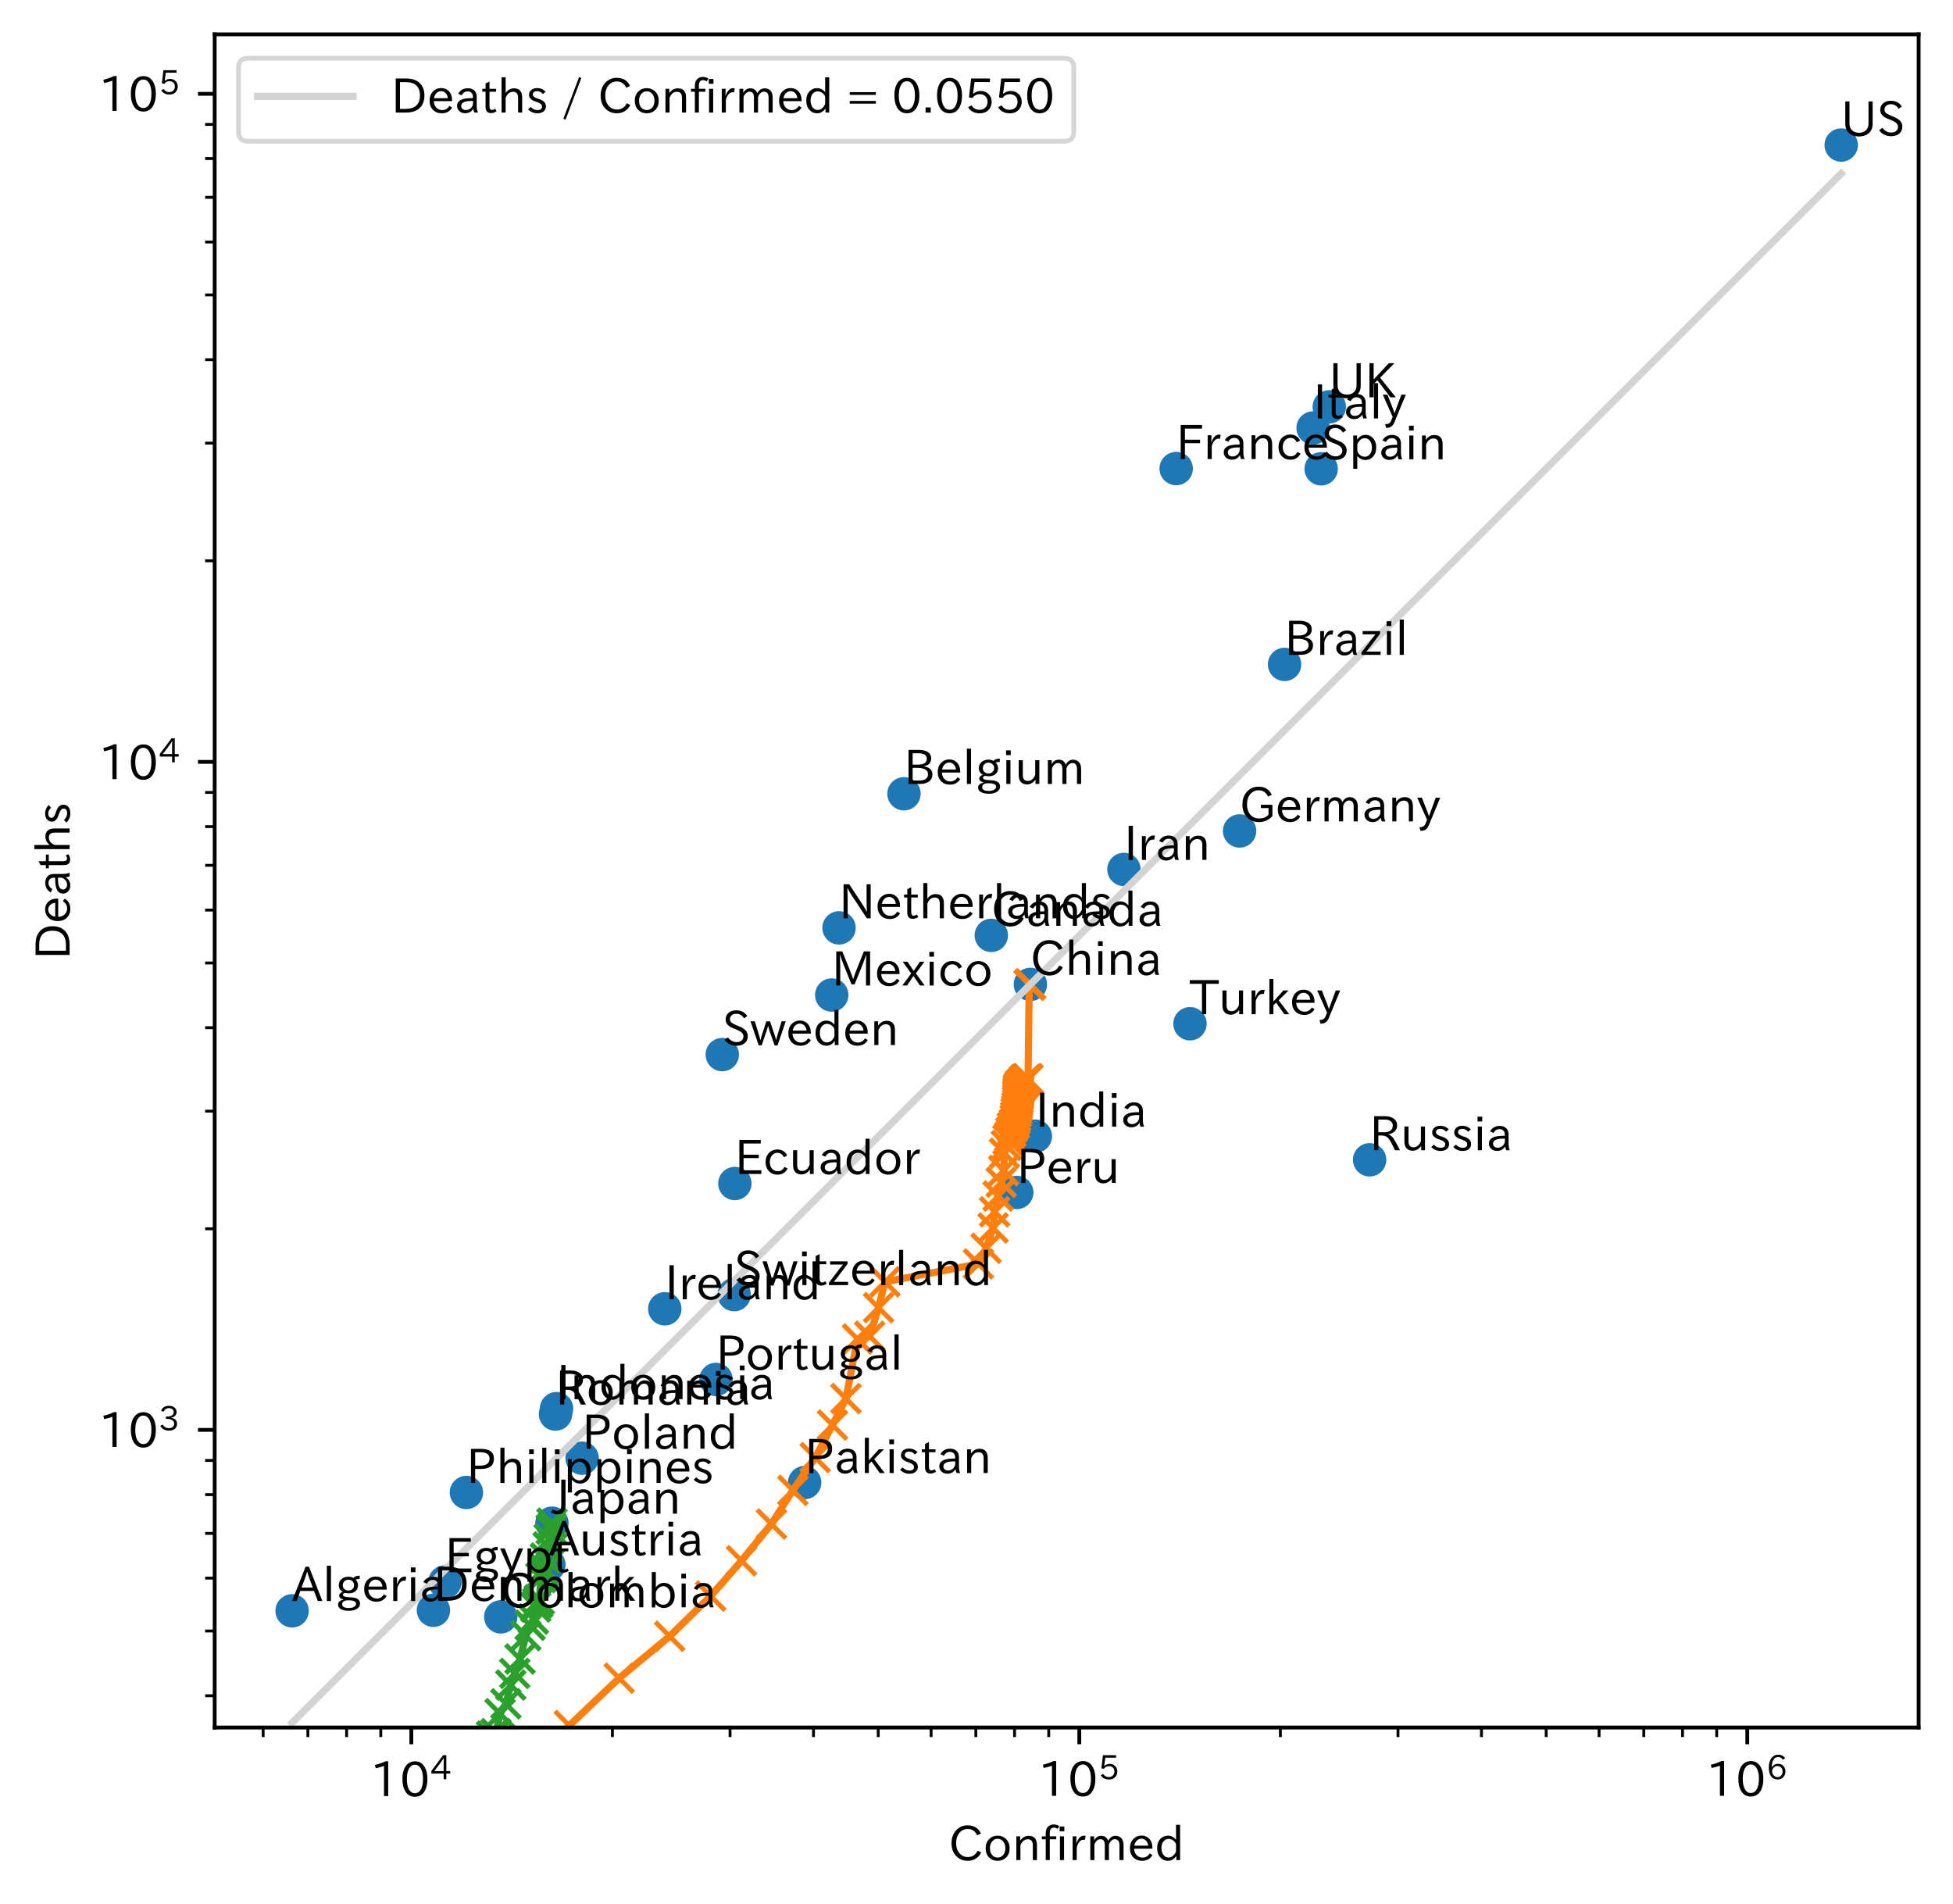 <?xml version="1.0" encoding="utf-8" standalone="no"?>
<!DOCTYPE svg PUBLIC "-//W3C//DTD SVG 1.1//EN"
  "http://www.w3.org/Graphics/SVG/1.1/DTD/svg11.dtd">
<!-- Created with matplotlib (https://matplotlib.org/) -->
<svg height="398.997pt" version="1.1" viewBox="0 0 409.311 398.997" width="409.311pt" xmlns="http://www.w3.org/2000/svg" xmlns:xlink="http://www.w3.org/1999/xlink">
 <defs>
  <style type="text/css">
*{stroke-linecap:butt;stroke-linejoin:round;}
  </style>
 </defs>
 <g id="figure_1">
  <g id="patch_1">
   <path d="M 0 398.997 
L 409.311 398.997 
L 409.311 0 
L 0 0 
z
" style="fill:#ffffff;"/>
  </g>
  <g id="axes_1">
   <g id="patch_2">
    <path d="M 44.991 362.016 
L 402.111 362.016 
L 402.111 7.2 
L 44.991 7.2 
z
" style="fill:#ffffff;"/>
   </g>
   <g id="matplotlib.axis_1">
    <g id="xtick_1">
     <g id="line2d_1">
      <defs>
       <path d="M 0 0 
L 0 3.5 
" id="mf3a90b89b3" style="stroke:#000000;stroke-width:0.8;"/>
      </defs>
      <g>
       <use style="stroke:#000000;stroke-width:0.8;" x="86.21" xlink:href="#mf3a90b89b3" y="362.016"/>
      </g>
     </g>
     <g id="text_1">
      <!-- $\mathdefault{10^{4}}$ -->
      <defs>
       <path d="M 38.484 0.984 
L 29.688 0.984 
L 29.688 64.109 
Q 21.438 61.281 12.312 59.328 
L 10.688 66.109 
Q 23.734 69.391 32.906 73.922 
L 38.484 73.922 
z
" id="IPAexGothic-49"/>
       <path d="M 31.844 73.828 
Q 45.016 73.828 52.094 61.625 
Q 57.719 51.953 57.719 36.625 
Q 57.719 21.438 52.094 11.578 
Q 45.125 -0.484 31.5 -0.484 
Q 17.922 -0.484 10.938 11.578 
Q 5.328 21.438 5.328 36.719 
Q 5.328 58.016 15.625 67.719 
Q 22.172 73.828 31.844 73.828 
z
M 31.5 66.656 
Q 23.688 66.656 19.188 58.734 
Q 14.594 50.734 14.594 36.625 
Q 14.594 22.75 19.094 14.797 
Q 23.641 6.984 31.5 6.984 
Q 40.922 6.984 45.453 18.016 
Q 48.438 25.344 48.438 37.109 
Q 48.438 50.875 43.844 58.734 
Q 39.203 66.656 31.5 66.656 
z
" id="IPAexGothic-48"/>
       <path d="M 59.578 18.109 
L 47.797 18.109 
L 47.797 0.984 
L 39.797 0.984 
L 39.797 18.109 
L 3.078 18.109 
L 3.078 26.125 
L 38.375 73.094 
L 47.797 73.094 
L 47.797 25.531 
L 59.578 25.531 
z
M 40.281 64.203 
L 39.984 64.203 
Q 35.594 57.125 31.297 51.312 
L 11.859 25.531 
L 39.797 25.531 
L 39.797 49.125 
Q 39.797 54.391 40.281 64.203 
z
" id="IPAexGothic-52"/>
      </defs>
      <g transform="translate(77.51 376.507)scale(0.1 -0.1)">
       <use transform="translate(0 0.287)" xlink:href="#IPAexGothic-49"/>
       <use transform="translate(62.988 0.287)" xlink:href="#IPAexGothic-48"/>
       <use transform="translate(126.865 35.834)scale(0.7)" xlink:href="#IPAexGothic-52"/>
      </g>
     </g>
    </g>
    <g id="xtick_2">
     <g id="line2d_2">
      <g>
       <use style="stroke:#000000;stroke-width:0.8;" x="226.201" xlink:href="#mf3a90b89b3" y="362.016"/>
      </g>
     </g>
     <g id="text_2">
      <!-- $\mathdefault{10^{5}}$ -->
      <defs>
       <path d="M 18.406 40.672 
Q 25.531 46.297 33.938 46.297 
Q 44 46.297 50.641 39.5 
Q 56.844 33.016 56.844 23.391 
Q 56.844 14.656 51.516 8.016 
Q 44.828 -0.484 31.734 -0.484 
Q 14.984 -0.484 7.328 12.25 
L 14.656 16.062 
Q 20.453 6.781 31.453 6.781 
Q 38.531 6.781 43.266 11.188 
Q 48.141 15.828 48.141 23.484 
Q 48.141 30.719 43.844 35.016 
Q 39.359 39.5 32.125 39.5 
Q 21.969 39.5 16.75 31.688 
L 9.234 32.672 
L 13.812 72.406 
L 53.219 72.406 
L 53.219 64.891 
L 20.953 64.891 
L 17.719 40.672 
z
" id="IPAexGothic-53"/>
      </defs>
      <g transform="translate(217.501 376.507)scale(0.1 -0.1)">
       <use transform="translate(0 0.769)" xlink:href="#IPAexGothic-49"/>
       <use transform="translate(62.988 0.769)" xlink:href="#IPAexGothic-48"/>
       <use transform="translate(126.865 36.316)scale(0.7)" xlink:href="#IPAexGothic-53"/>
      </g>
     </g>
    </g>
    <g id="xtick_3">
     <g id="line2d_3">
      <g>
       <use style="stroke:#000000;stroke-width:0.8;" x="366.192" xlink:href="#mf3a90b89b3" y="362.016"/>
      </g>
     </g>
     <g id="text_3">
      <!-- $\mathdefault{10^{6}}$ -->
      <defs>
       <path d="M 16.5 36.375 
Q 23.578 46.578 34.906 46.578 
Q 45.406 46.578 51.812 39.266 
Q 57.422 32.906 57.422 23.781 
Q 57.422 13.812 51.125 6.781 
Q 44.578 -0.484 34.031 -0.484 
Q 21.484 -0.484 14.406 9.078 
Q 7.516 18.406 7.516 34.812 
Q 7.516 53.516 15.828 64.203 
Q 23.344 73.828 35.5 73.828 
Q 49.859 73.828 56.391 62.891 
L 49.219 58.984 
Q 45.219 66.656 35.938 66.656 
Q 17.484 66.656 16.109 36.375 
z
M 33.453 39.797 
Q 26.312 39.797 21.625 34.469 
Q 17.438 29.688 17.438 24.078 
Q 17.438 18.062 21.141 13.188 
Q 26.125 6.688 33.734 6.688 
Q 41.703 6.688 45.953 13.188 
Q 48.828 17.625 48.828 23.484 
Q 48.828 30.375 45.016 34.812 
Q 40.625 39.797 33.453 39.797 
z
" id="IPAexGothic-54"/>
      </defs>
      <g transform="translate(357.492 376.507)scale(0.1 -0.1)">
       <use transform="translate(0 0.773)" xlink:href="#IPAexGothic-49"/>
       <use transform="translate(62.988 0.773)" xlink:href="#IPAexGothic-48"/>
       <use transform="translate(126.865 36.32)scale(0.7)" xlink:href="#IPAexGothic-54"/>
      </g>
     </g>
    </g>
    <g id="xtick_4">
     <g id="line2d_4">
      <defs>
       <path d="M 0 0 
L 0 2 
" id="m895d53e88f" style="stroke:#000000;stroke-width:0.6;"/>
      </defs>
      <g>
       <use style="stroke:#000000;stroke-width:0.6;" x="55.153" xlink:href="#m895d53e88f" y="362.016"/>
      </g>
     </g>
    </g>
    <g id="xtick_5">
     <g id="line2d_5">
      <g>
       <use style="stroke:#000000;stroke-width:0.6;" x="64.525" xlink:href="#m895d53e88f" y="362.016"/>
      </g>
     </g>
    </g>
    <g id="xtick_6">
     <g id="line2d_6">
      <g>
       <use style="stroke:#000000;stroke-width:0.6;" x="72.643" xlink:href="#m895d53e88f" y="362.016"/>
      </g>
     </g>
    </g>
    <g id="xtick_7">
     <g id="line2d_7">
      <g>
       <use style="stroke:#000000;stroke-width:0.6;" x="79.804" xlink:href="#m895d53e88f" y="362.016"/>
      </g>
     </g>
    </g>
    <g id="xtick_8">
     <g id="line2d_8">
      <g>
       <use style="stroke:#000000;stroke-width:0.6;" x="128.351" xlink:href="#m895d53e88f" y="362.016"/>
      </g>
     </g>
    </g>
    <g id="xtick_9">
     <g id="line2d_9">
      <g>
       <use style="stroke:#000000;stroke-width:0.6;" x="153.003" xlink:href="#m895d53e88f" y="362.016"/>
      </g>
     </g>
    </g>
    <g id="xtick_10">
     <g id="line2d_10">
      <g>
       <use style="stroke:#000000;stroke-width:0.6;" x="170.493" xlink:href="#m895d53e88f" y="362.016"/>
      </g>
     </g>
    </g>
    <g id="xtick_11">
     <g id="line2d_11">
      <g>
       <use style="stroke:#000000;stroke-width:0.6;" x="184.059" xlink:href="#m895d53e88f" y="362.016"/>
      </g>
     </g>
    </g>
    <g id="xtick_12">
     <g id="line2d_12">
      <g>
       <use style="stroke:#000000;stroke-width:0.6;" x="195.144" xlink:href="#m895d53e88f" y="362.016"/>
      </g>
     </g>
    </g>
    <g id="xtick_13">
     <g id="line2d_13">
      <g>
       <use style="stroke:#000000;stroke-width:0.6;" x="204.516" xlink:href="#m895d53e88f" y="362.016"/>
      </g>
     </g>
    </g>
    <g id="xtick_14">
     <g id="line2d_14">
      <g>
       <use style="stroke:#000000;stroke-width:0.6;" x="212.634" xlink:href="#m895d53e88f" y="362.016"/>
      </g>
     </g>
    </g>
    <g id="xtick_15">
     <g id="line2d_15">
      <g>
       <use style="stroke:#000000;stroke-width:0.6;" x="219.795" xlink:href="#m895d53e88f" y="362.016"/>
      </g>
     </g>
    </g>
    <g id="xtick_16">
     <g id="line2d_16">
      <g>
       <use style="stroke:#000000;stroke-width:0.6;" x="268.343" xlink:href="#m895d53e88f" y="362.016"/>
      </g>
     </g>
    </g>
    <g id="xtick_17">
     <g id="line2d_17">
      <g>
       <use style="stroke:#000000;stroke-width:0.6;" x="292.994" xlink:href="#m895d53e88f" y="362.016"/>
      </g>
     </g>
    </g>
    <g id="xtick_18">
     <g id="line2d_18">
      <g>
       <use style="stroke:#000000;stroke-width:0.6;" x="310.484" xlink:href="#m895d53e88f" y="362.016"/>
      </g>
     </g>
    </g>
    <g id="xtick_19">
     <g id="line2d_19">
      <g>
       <use style="stroke:#000000;stroke-width:0.6;" x="324.051" xlink:href="#m895d53e88f" y="362.016"/>
      </g>
     </g>
    </g>
    <g id="xtick_20">
     <g id="line2d_20">
      <g>
       <use style="stroke:#000000;stroke-width:0.6;" x="335.135" xlink:href="#m895d53e88f" y="362.016"/>
      </g>
     </g>
    </g>
    <g id="xtick_21">
     <g id="line2d_21">
      <g>
       <use style="stroke:#000000;stroke-width:0.6;" x="344.507" xlink:href="#m895d53e88f" y="362.016"/>
      </g>
     </g>
    </g>
    <g id="xtick_22">
     <g id="line2d_22">
      <g>
       <use style="stroke:#000000;stroke-width:0.6;" x="352.626" xlink:href="#m895d53e88f" y="362.016"/>
      </g>
     </g>
    </g>
    <g id="xtick_23">
     <g id="line2d_23">
      <g>
       <use style="stroke:#000000;stroke-width:0.6;" x="359.786" xlink:href="#m895d53e88f" y="362.016"/>
      </g>
     </g>
    </g>
    <g id="text_4">
     <!-- Confirmed -->
     <defs>
      <path d="M 68.016 17 
Q 65.328 10.844 60.297 6.688 
Q 51.766 -0.484 39.984 -0.484 
Q 24.812 -0.484 14.984 10.203 
Q 5.906 20.219 5.906 36.422 
Q 5.906 53.219 15.828 63.719 
Q 25.297 73.828 39.594 73.828 
Q 59.578 73.828 67.531 56.688 
L 59.516 52.984 
Q 53.516 66.219 39.703 66.219 
Q 29.547 66.219 22.703 58.5 
Q 15.531 50.25 15.531 36.281 
Q 15.531 24.219 21.625 16.5 
Q 28.766 7.375 40.047 7.375 
Q 54 7.375 60.594 20.609 
z
" id="IPAexGothic-67"/>
      <path d="M 29.984 52.203 
Q 40.531 52.203 47.75 45.125 
Q 55.172 37.703 55.172 25.594 
Q 55.172 13.875 47.906 6.594 
Q 40.766 -0.484 29.984 -0.484 
Q 19.188 -0.484 12.203 6.5 
Q 4.891 13.766 4.891 25.875 
Q 4.891 37.703 12.312 45.125 
Q 19.391 52.203 29.984 52.203 
z
M 29.984 45.609 
Q 23.734 45.609 19.391 41.109 
Q 13.875 35.594 13.875 25.781 
Q 13.875 16.109 19.281 10.688 
Q 23.688 6.297 29.984 6.297 
Q 36.422 6.297 40.766 10.797 
Q 46.188 16.219 46.188 26.125 
Q 46.188 35.453 40.672 41.109 
Q 36.188 45.609 29.984 45.609 
z
" id="IPAexGothic-111"/>
      <path d="M 52 0.984 
L 43.406 0.984 
L 43.406 31.891 
Q 43.406 44.578 32.906 44.578 
Q 22.312 44.578 17.391 31.891 
L 17.391 0.984 
L 8.797 0.984 
L 8.797 50.781 
L 16.797 50.781 
L 16.797 41.797 
Q 23.828 51.812 34.719 51.812 
Q 52 51.812 52 32.375 
z
" id="IPAexGothic-110"/>
      <path d="M 38.375 72.219 
L 34.812 66.312 
Q 31.109 69.094 27.203 69.094 
Q 18.5 69.094 18.5 57.375 
L 18.5 50.781 
L 32.078 50.781 
L 32.078 44.672 
L 18.5 44.672 
L 18.5 0.984 
L 10.016 0.984 
L 10.016 44.672 
L 1.906 44.672 
L 1.906 50.781 
L 10.016 50.781 
L 10.016 57.172 
Q 10.016 65.438 13.922 70.062 
Q 18.75 75.688 26.703 75.688 
Q 33.062 75.688 38.375 72.219 
z
" id="IPAexGothic-102"/>
      <path d="M 18.406 61.375 
L 8.594 61.375 
L 8.594 71.391 
L 18.406 71.391 
z
M 17.781 0.984 
L 9.188 0.984 
L 9.188 50.781 
L 17.781 50.781 
z
" id="IPAexGothic-105"/>
      <path d="M 36.078 51.812 
L 34.578 43.266 
Q 32.906 43.609 31.594 43.609 
Q 25.828 43.609 22.078 38.188 
Q 17.391 31.344 17.391 26.172 
L 17.391 0.984 
L 8.797 0.984 
L 8.797 50.781 
L 16.891 50.781 
L 16.5 35.984 
L 16.703 35.984 
Q 22.219 52.203 32.766 52.203 
Q 34.469 52.203 36.078 51.812 
z
" id="IPAexGothic-114"/>
      <path d="M 78.469 0.984 
L 69.875 0.984 
L 69.875 32.172 
Q 69.875 44.828 60.109 44.828 
Q 55.469 44.828 51.609 40.531 
Q 48.875 37.453 47.797 32.859 
L 47.797 0.984 
L 39.203 0.984 
L 39.203 32.281 
Q 39.203 44.828 29.984 44.828 
Q 25.094 44.828 21.391 40.531 
Q 17.391 36.031 17.391 31.891 
L 17.391 0.984 
L 8.797 0.984 
L 8.797 50.781 
L 16.797 50.781 
L 16.797 42.188 
Q 21.734 51.812 31.688 51.812 
Q 42.578 51.812 46.188 41.359 
Q 51.609 51.812 61.766 51.812 
Q 69.969 51.812 74.562 46 
Q 78.469 41.219 78.469 32.375 
z
" id="IPAexGothic-109"/>
      <path d="M 13.484 24.906 
Q 13.922 16.266 18.891 11.281 
Q 23.969 6.203 31.203 6.203 
Q 40.719 6.203 46.297 15.094 
L 51.906 11.375 
Q 44.828 -0.484 30.172 -0.484 
Q 19.094 -0.484 11.969 6.594 
Q 4.781 13.812 4.781 25.641 
Q 4.781 38.188 12.312 45.703 
Q 19 52.391 29 52.391 
Q 38.422 52.391 44.781 46.188 
Q 51.906 38.969 51.906 26.906 
L 51.906 24.906 
z
M 43.062 31.203 
Q 42.328 37.984 38.281 41.891 
Q 34.281 45.906 28.812 45.906 
Q 22.469 45.906 17.969 40.484 
Q 14.891 36.812 13.969 31.203 
z
" id="IPAexGothic-101"/>
      <path d="M 52.984 0.984 
L 45.172 0.984 
L 45.172 9.672 
Q 38.141 -0.484 27.391 -0.484 
Q 18.453 -0.484 12.312 5.812 
Q 4.891 13.188 4.891 25.984 
Q 4.891 38.531 12.062 45.906 
Q 18.266 52.203 27.391 52.203 
Q 37.25 52.203 44.484 43.891 
L 44.484 74.906 
L 52.984 74.906 
z
M 44.484 20.359 
L 44.484 32.766 
Q 44.484 37.703 38.375 42.281 
Q 34.078 45.406 28.953 45.406 
Q 23.188 45.406 19.188 41.406 
Q 13.875 36.078 13.875 26.219 
Q 13.875 17.328 18.266 11.719 
Q 22.516 6.391 28.859 6.391 
Q 36.281 6.391 41.5 13.672 
Q 44.484 17.719 44.484 20.359 
z
" id="IPAexGothic-100"/>
     </defs>
     <g transform="translate(198.833 389.897)scale(0.1 -0.1)">
      <use xlink:href="#IPAexGothic-67"/>
      <use x="72.51" xlink:href="#IPAexGothic-111"/>
      <use x="132.91" xlink:href="#IPAexGothic-110"/>
      <use x="193.311" xlink:href="#IPAexGothic-102"/>
      <use x="223.926" xlink:href="#IPAexGothic-105"/>
      <use x="250.928" xlink:href="#IPAexGothic-114"/>
      <use x="287.939" xlink:href="#IPAexGothic-109"/>
      <use x="375.049" xlink:href="#IPAexGothic-101"/>
      <use x="431.934" xlink:href="#IPAexGothic-100"/>
     </g>
    </g>
   </g>
   <g id="matplotlib.axis_2">
    <g id="ytick_1">
     <g id="line2d_24">
      <defs>
       <path d="M 0 0 
L -3.5 0 
" id="mc0bf3c6e23" style="stroke:#000000;stroke-width:0.8;"/>
      </defs>
      <g>
       <use style="stroke:#000000;stroke-width:0.8;" x="44.991" xlink:href="#mc0bf3c6e23" y="299.646"/>
      </g>
     </g>
     <g id="text_5">
      <!-- $\mathdefault{10^{3}}$ -->
      <defs>
       <path d="M 37.203 37.797 
Q 54.781 34.625 54.781 19.969 
Q 54.781 11.188 48.875 5.562 
Q 42.328 -0.484 30.375 -0.484 
Q 12.453 -0.484 4.5 13.766 
L 11.812 17.672 
Q 17.328 6.891 30.281 6.891 
Q 37.891 6.891 42.094 10.797 
Q 46.094 14.5 46.094 20.172 
Q 46.094 26.859 40.094 30.906 
Q 34.625 34.578 25.688 34.578 
L 21.297 34.578 
L 21.297 41.703 
L 25.875 41.703 
Q 34.859 41.703 39.594 45.125 
Q 44.672 48.734 44.672 54.828 
Q 44.672 61.469 38.969 64.656 
Q 35.297 66.844 30.172 66.844 
Q 19.344 66.844 14.109 55.906 
L 6.781 59.422 
Q 14.016 73.828 30.281 73.828 
Q 40.578 73.828 46.969 68.656 
Q 53.375 63.578 53.375 55.219 
Q 53.375 47.312 47.172 42.281 
Q 43.172 39.062 37.203 38.188 
z
" id="IPAexGothic-51"/>
      </defs>
      <g transform="translate(20.591 303.391)scale(0.1 -0.1)">
       <use transform="translate(0 0.773)" xlink:href="#IPAexGothic-49"/>
       <use transform="translate(62.988 0.773)" xlink:href="#IPAexGothic-48"/>
       <use transform="translate(126.865 36.32)scale(0.7)" xlink:href="#IPAexGothic-51"/>
      </g>
     </g>
    </g>
    <g id="ytick_2">
     <g id="line2d_25">
      <g>
       <use style="stroke:#000000;stroke-width:0.8;" x="44.991" xlink:href="#mc0bf3c6e23" y="159.655"/>
      </g>
     </g>
     <g id="text_6">
      <!-- $\mathdefault{10^{4}}$ -->
      <g transform="translate(20.591 163.4)scale(0.1 -0.1)">
       <use transform="translate(0 0.287)" xlink:href="#IPAexGothic-49"/>
       <use transform="translate(62.988 0.287)" xlink:href="#IPAexGothic-48"/>
       <use transform="translate(126.865 35.834)scale(0.7)" xlink:href="#IPAexGothic-52"/>
      </g>
     </g>
    </g>
    <g id="ytick_3">
     <g id="line2d_26">
      <g>
       <use style="stroke:#000000;stroke-width:0.8;" x="44.991" xlink:href="#mc0bf3c6e23" y="19.664"/>
      </g>
     </g>
     <g id="text_7">
      <!-- $\mathdefault{10^{5}}$ -->
      <g transform="translate(20.591 23.409)scale(0.1 -0.1)">
       <use transform="translate(0 0.769)" xlink:href="#IPAexGothic-49"/>
       <use transform="translate(62.988 0.769)" xlink:href="#IPAexGothic-48"/>
       <use transform="translate(126.865 36.316)scale(0.7)" xlink:href="#IPAexGothic-53"/>
      </g>
     </g>
    </g>
    <g id="ytick_4">
     <g id="line2d_27">
      <defs>
       <path d="M 0 0 
L -2 0 
" id="m7376021ec7" style="stroke:#000000;stroke-width:0.6;"/>
      </defs>
      <g>
       <use style="stroke:#000000;stroke-width:0.6;" x="44.991" xlink:href="#m7376021ec7" y="355.354"/>
      </g>
     </g>
    </g>
    <g id="ytick_5">
     <g id="line2d_28">
      <g>
       <use style="stroke:#000000;stroke-width:0.6;" x="44.991" xlink:href="#m7376021ec7" y="341.787"/>
      </g>
     </g>
    </g>
    <g id="ytick_6">
     <g id="line2d_29">
      <g>
       <use style="stroke:#000000;stroke-width:0.6;" x="44.991" xlink:href="#m7376021ec7" y="330.703"/>
      </g>
     </g>
    </g>
    <g id="ytick_7">
     <g id="line2d_30">
      <g>
       <use style="stroke:#000000;stroke-width:0.6;" x="44.991" xlink:href="#m7376021ec7" y="321.331"/>
      </g>
     </g>
    </g>
    <g id="ytick_8">
     <g id="line2d_31">
      <g>
       <use style="stroke:#000000;stroke-width:0.6;" x="44.991" xlink:href="#m7376021ec7" y="313.212"/>
      </g>
     </g>
    </g>
    <g id="ytick_9">
     <g id="line2d_32">
      <g>
       <use style="stroke:#000000;stroke-width:0.6;" x="44.991" xlink:href="#m7376021ec7" y="306.051"/>
      </g>
     </g>
    </g>
    <g id="ytick_10">
     <g id="line2d_33">
      <g>
       <use style="stroke:#000000;stroke-width:0.6;" x="44.991" xlink:href="#m7376021ec7" y="257.504"/>
      </g>
     </g>
    </g>
    <g id="ytick_11">
     <g id="line2d_34">
      <g>
       <use style="stroke:#000000;stroke-width:0.6;" x="44.991" xlink:href="#m7376021ec7" y="232.853"/>
      </g>
     </g>
    </g>
    <g id="ytick_12">
     <g id="line2d_35">
      <g>
       <use style="stroke:#000000;stroke-width:0.6;" x="44.991" xlink:href="#m7376021ec7" y="215.363"/>
      </g>
     </g>
    </g>
    <g id="ytick_13">
     <g id="line2d_36">
      <g>
       <use style="stroke:#000000;stroke-width:0.6;" x="44.991" xlink:href="#m7376021ec7" y="201.796"/>
      </g>
     </g>
    </g>
    <g id="ytick_14">
     <g id="line2d_37">
      <g>
       <use style="stroke:#000000;stroke-width:0.6;" x="44.991" xlink:href="#m7376021ec7" y="190.712"/>
      </g>
     </g>
    </g>
    <g id="ytick_15">
     <g id="line2d_38">
      <g>
       <use style="stroke:#000000;stroke-width:0.6;" x="44.991" xlink:href="#m7376021ec7" y="181.34"/>
      </g>
     </g>
    </g>
    <g id="ytick_16">
     <g id="line2d_39">
      <g>
       <use style="stroke:#000000;stroke-width:0.6;" x="44.991" xlink:href="#m7376021ec7" y="173.221"/>
      </g>
     </g>
    </g>
    <g id="ytick_17">
     <g id="line2d_40">
      <g>
       <use style="stroke:#000000;stroke-width:0.6;" x="44.991" xlink:href="#m7376021ec7" y="166.06"/>
      </g>
     </g>
    </g>
    <g id="ytick_18">
     <g id="line2d_41">
      <g>
       <use style="stroke:#000000;stroke-width:0.6;" x="44.991" xlink:href="#m7376021ec7" y="117.513"/>
      </g>
     </g>
    </g>
    <g id="ytick_19">
     <g id="line2d_42">
      <g>
       <use style="stroke:#000000;stroke-width:0.6;" x="44.991" xlink:href="#m7376021ec7" y="92.862"/>
      </g>
     </g>
    </g>
    <g id="ytick_20">
     <g id="line2d_43">
      <g>
       <use style="stroke:#000000;stroke-width:0.6;" x="44.991" xlink:href="#m7376021ec7" y="75.372"/>
      </g>
     </g>
    </g>
    <g id="ytick_21">
     <g id="line2d_44">
      <g>
       <use style="stroke:#000000;stroke-width:0.6;" x="44.991" xlink:href="#m7376021ec7" y="61.805"/>
      </g>
     </g>
    </g>
    <g id="ytick_22">
     <g id="line2d_45">
      <g>
       <use style="stroke:#000000;stroke-width:0.6;" x="44.991" xlink:href="#m7376021ec7" y="50.72"/>
      </g>
     </g>
    </g>
    <g id="ytick_23">
     <g id="line2d_46">
      <g>
       <use style="stroke:#000000;stroke-width:0.6;" x="44.991" xlink:href="#m7376021ec7" y="41.348"/>
      </g>
     </g>
    </g>
    <g id="ytick_24">
     <g id="line2d_47">
      <g>
       <use style="stroke:#000000;stroke-width:0.6;" x="44.991" xlink:href="#m7376021ec7" y="33.23"/>
      </g>
     </g>
    </g>
    <g id="ytick_25">
     <g id="line2d_48">
      <g>
       <use style="stroke:#000000;stroke-width:0.6;" x="44.991" xlink:href="#m7376021ec7" y="26.069"/>
      </g>
     </g>
    </g>
    <g id="text_8">
     <!-- Deaths -->
     <defs>
      <path d="M 9.516 72.406 
L 31 72.406 
Q 49.359 72.406 59.234 63.281 
Q 69.625 53.812 69.625 36.812 
Q 69.625 16.359 54.938 6.891 
Q 45.703 0.984 30.328 0.984 
L 9.516 0.984 
z
M 18.312 8.688 
L 29.594 8.688 
Q 60.203 8.688 60.203 36.812 
Q 60.203 64.797 30.125 64.797 
L 18.312 64.797 
z
" id="IPAexGothic-68"/>
      <path d="M 49.312 0.984 
L 41.75 0.984 
Q 39.984 4.734 39.547 8.688 
L 39.203 8.688 
Q 33.547 -0.391 22.312 -0.391 
Q 14.594 -0.391 9.719 4.5 
Q 5.422 8.797 5.422 14.984 
Q 5.422 30.422 32.031 31.203 
L 38.719 31.391 
L 38.719 33.984 
Q 38.719 39.203 35.75 42.188 
Q 32.625 45.312 27.734 45.312 
Q 19.344 45.312 15.141 37.156 
L 7.719 40.578 
Q 14.656 52 27.938 52 
Q 37.109 52 42.047 46.875 
Q 46.625 42.281 46.625 33.891 
L 46.625 15.578 
Q 46.625 6.25 49.312 0.984 
z
M 38.922 25.391 
L 33.453 25.297 
Q 14.109 24.859 14.109 14.891 
Q 14.109 11.375 16.406 9.078 
Q 19.234 6.297 23.828 6.297 
Q 30.219 6.297 34.906 10.984 
Q 38.922 15.141 38.922 21 
z
" id="IPAexGothic-97"/>
      <path d="M 33.203 3.766 
Q 27.641 -0.094 21.828 -0.094 
Q 10.203 -0.094 10.203 12.984 
L 10.203 44.672 
L 3.422 44.672 
L 3.422 50.781 
L 10.203 50.781 
L 10.203 61.969 
L 18.406 66.062 
L 18.406 50.781 
L 32.234 50.781 
L 32.234 44.672 
L 18.406 44.672 
L 18.406 14.156 
Q 18.406 6.5 23.641 6.5 
Q 27.156 6.5 30.328 9.188 
z
" id="IPAexGothic-116"/>
      <path d="M 52.297 0.984 
L 43.703 0.984 
L 43.703 31.891 
Q 43.703 44.578 33.297 44.578 
Q 22.609 44.578 17.672 31.891 
L 17.672 0.984 
L 9.078 0.984 
L 9.078 74.906 
L 17.672 74.906 
L 17.672 42.281 
Q 24.469 51.812 35.109 51.812 
Q 52.297 51.812 52.297 32.375 
z
" id="IPAexGothic-104"/>
      <path d="M 34.906 39.797 
Q 30.281 45.797 23.188 45.797 
Q 13.922 45.797 13.922 38.672 
Q 13.922 33.641 23.922 30.375 
L 27.203 29.297 
Q 41.406 24.656 41.406 13.969 
Q 41.406 6.781 35.5 2.688 
Q 30.812 -0.484 23.391 -0.484 
Q 11.969 -0.484 4 7.859 
L 9.422 12.797 
Q 15.578 6.203 23.688 6.203 
Q 33.297 6.203 33.297 13.672 
Q 33.297 19.344 22.703 23.094 
L 19.281 24.266 
Q 5.906 28.953 5.906 37.984 
Q 5.906 43.703 9.812 47.609 
Q 14.5 52.297 22.703 52.297 
Q 33.688 52.297 40.719 44.672 
z
" id="IPAexGothic-115"/>
     </defs>
     <g transform="translate(14.691 201.061)rotate(-90)scale(0.1 -0.1)">
      <use xlink:href="#IPAexGothic-68"/>
      <use x="75.684" xlink:href="#IPAexGothic-101"/>
      <use x="132.568" xlink:href="#IPAexGothic-97"/>
      <use x="187.549" xlink:href="#IPAexGothic-116"/>
      <use x="222.168" xlink:href="#IPAexGothic-104"/>
      <use x="282.861" xlink:href="#IPAexGothic-115"/>
     </g>
    </g>
   </g>
   <g id="line2d_49">
    <defs>
     <path d="M 0 3 
C 0.796 3 1.559 2.684 2.121 2.121 
C 2.684 1.559 3 0.796 3 0 
C 3 -0.796 2.684 -1.559 2.121 -2.121 
C 1.559 -2.684 0.796 -3 0 -3 
C -0.796 -3 -1.559 -2.684 -2.121 -2.121 
C -2.684 -1.559 -3 -0.796 -3 0 
C -3 0.796 -2.684 1.559 -2.121 2.121 
C -1.559 2.684 -0.796 3 0 3 
z
" id="ma729e776c9" style="stroke:#1f77b4;"/>
    </defs>
    <g clip-path="url(#paa8a742617)">
     <use style="fill:#1f77b4;stroke:#1f77b4;" x="61.223" xlink:href="#ma729e776c9" y="337.56"/>
     <use style="fill:#1f77b4;stroke:#1f77b4;" x="385.878" xlink:href="#ma729e776c9" y="30.395"/>
     <use style="fill:#1f77b4;stroke:#1f77b4;" x="269.223" xlink:href="#ma729e776c9" y="139.228"/>
     <use style="fill:#1f77b4;stroke:#1f77b4;" x="213.092" xlink:href="#ma729e776c9" y="249.886"/>
     <use style="fill:#1f77b4;stroke:#1f77b4;" x="207.754" xlink:href="#ma729e776c9" y="196.013"/>
     <use style="fill:#1f77b4;stroke:#1f77b4;" x="174.314" xlink:href="#ma729e776c9" y="208.513"/>
     <use style="fill:#1f77b4;stroke:#1f77b4;" x="154.012" xlink:href="#ma729e776c9" y="248.011"/>
     <use style="fill:#1f77b4;stroke:#1f77b4;" x="104.949" xlink:href="#ma729e776c9" y="338.821"/>
     <use style="fill:#1f77b4;stroke:#1f77b4;" x="235.556" xlink:href="#ma729e776c9" y="182.197"/>
     <use style="fill:#1f77b4;stroke:#1f77b4;" x="168.64" xlink:href="#ma729e776c9" y="310.682"/>
     <use style="fill:#1f77b4;stroke:#1f77b4;" x="93.252" xlink:href="#ma729e776c9" y="331.519"/>
     <use style="fill:#1f77b4;stroke:#1f77b4;" x="287.046" xlink:href="#ma729e776c9" y="243.045"/>
     <use style="fill:#1f77b4;stroke:#1f77b4;" x="278.589" xlink:href="#ma729e776c9" y="85.256"/>
     <use style="fill:#1f77b4;stroke:#1f77b4;" x="276.888" xlink:href="#ma729e776c9" y="98.243"/>
     <use style="fill:#1f77b4;stroke:#1f77b4;" x="275.201" xlink:href="#ma729e776c9" y="89.684"/>
     <use style="fill:#1f77b4;stroke:#1f77b4;" x="259.796" xlink:href="#ma729e776c9" y="174.132"/>
     <use style="fill:#1f77b4;stroke:#1f77b4;" x="249.399" xlink:href="#ma729e776c9" y="214.533"/>
     <use style="fill:#1f77b4;stroke:#1f77b4;" x="246.504" xlink:href="#ma729e776c9" y="98.192"/>
     <use style="fill:#1f77b4;stroke:#1f77b4;" x="189.459" xlink:href="#ma729e776c9" y="166.338"/>
     <use style="fill:#1f77b4;stroke:#1f77b4;" x="175.845" xlink:href="#ma729e776c9" y="194.441"/>
     <use style="fill:#1f77b4;stroke:#1f77b4;" x="153.87" xlink:href="#ma729e776c9" y="271.299"/>
     <use style="fill:#1f77b4;stroke:#1f77b4;" x="151.374" xlink:href="#ma729e776c9" y="220.996"/>
     <use style="fill:#1f77b4;stroke:#1f77b4;" x="150.061" xlink:href="#ma729e776c9" y="289.07"/>
     <use style="fill:#1f77b4;stroke:#1f77b4;" x="139.325" xlink:href="#ma729e776c9" y="274.269"/>
     <use style="fill:#1f77b4;stroke:#1f77b4;" x="122" xlink:href="#ma729e776c9" y="305.58"/>
     <use style="fill:#1f77b4;stroke:#1f77b4;" x="116.423" xlink:href="#ma729e776c9" y="296.333"/>
     <use style="fill:#1f77b4;stroke:#1f77b4;" x="115.043" xlink:href="#ma729e776c9" y="327.93"/>
     <use style="fill:#1f77b4;stroke:#1f77b4;" x="90.838" xlink:href="#ma729e776c9" y="337.447"/>
     <use style="fill:#1f77b4;stroke:#1f77b4;" x="216.989" xlink:href="#ma729e776c9" y="238.099"/>
     <use style="fill:#1f77b4;stroke:#1f77b4;" x="116.641" xlink:href="#ma729e776c9" y="295.192"/>
     <use style="fill:#1f77b4;stroke:#1f77b4;" x="215.946" xlink:href="#ma729e776c9" y="206.287"/>
     <use style="fill:#1f77b4;stroke:#1f77b4;" x="115.679" xlink:href="#ma729e776c9" y="319.197"/>
     <use style="fill:#1f77b4;stroke:#1f77b4;" x="97.754" xlink:href="#ma729e776c9" y="312.758"/>
    </g>
   </g>
   <g id="line2d_50">
    <path clip-path="url(#paa8a742617)" d="M 78.074 399.997 
L 84.483 393.667 
L 96.381 381.779 
L 108.426 372.039 
L 119.316 361.591 
L 129.767 351.668 
L 140.349 342.892 
L 148.938 334.465 
L 155.409 327.065 
L 161.672 319.365 
L 166.164 312.307 
L 170.849 305.447 
L 174.476 298.621 
L 177.288 293.082 
L 179.713 280.595 
L 182.268 280.02 
L 184.125 274.03 
L 185.47 268.613 
L 205.065 264.863 
L 206.673 261.59 
L 208.124 257.322 
L 208.447 253.933 
L 209.17 250.641 
L 209.829 247.751 
L 210.344 245.29 
L 210.517 241.67 
L 210.923 240.029 
L 211.244 238.855 
L 211.584 238.21 
L 211.84 237.243 
L 212.172 236.228 
L 212.61 235.483 
L 212.767 234.601 
L 212.865 233.957 
L 212.954 233.178 
L 213.062 232.55 
L 213.172 231.948 
L 213.249 231.391 
L 213.284 230.86 
L 213.318 230.41 
L 213.333 230.08 
L 213.356 229.656 
L 213.375 229.444 
L 213.383 229.31 
L 213.405 229.043 
L 213.426 228.853 
L 213.447 228.588 
L 213.477 228.343 
L 213.477 228.343 
L 213.52 228.137 
L 213.614 227.931 
L 213.701 227.781 
L 213.762 227.67 
L 213.839 227.502 
L 213.948 227.372 
L 214.023 227.298 
L 214.107 227.188 
L 214.193 227.095 
L 214.306 227.04 
L 214.399 226.948 
L 214.466 226.875 
L 214.538 226.801 
L 214.602 226.673 
L 214.67 226.563 
L 214.727 226.49 
L 214.781 226.417 
L 214.821 226.362 
L 214.876 226.326 
L 214.925 226.326 
L 214.988 226.29 
L 215.055 226.253 
L 215.096 226.235 
L 215.142 226.162 
L 215.225 226.162 
L 215.308 226.126 
L 215.38 226.126 
L 215.416 226.108 
L 215.454 226.108 
L 215.709 206.313 
L 215.731 206.313 
L 215.746 206.313 
L 215.772 206.313 
L 215.781 206.313 
L 215.808 206.313 
L 215.819 206.313 
L 215.825 206.313 
L 215.836 206.313 
L 215.845 206.313 
L 215.847 206.3 
L 215.851 206.3 
L 215.867 206.3 
L 215.87 206.3 
L 215.879 206.3 
L 215.881 206.3 
L 215.885 206.3 
L 215.89 206.3 
L 215.892 206.3 
L 215.894 206.3 
L 215.896 206.3 
L 215.9 206.3 
L 215.901 206.3 
L 215.911 206.3 
L 215.926 206.3 
L 215.926 206.287 
L 215.931 206.287 
L 215.936 206.287 
L 215.939 206.287 
L 215.946 206.287 
" style="fill:none;stroke:#ff7f0e;stroke-linecap:square;stroke-width:1.5;"/>
    <defs>
     <path d="M -3 3 
L 3 -3 
M -3 -3 
L 3 3 
" id="m2aa6824db5" style="stroke:#ff7f0e;"/>
    </defs>
    <g clip-path="url(#paa8a742617)">
     <use style="fill:#ff7f0e;stroke:#ff7f0e;" x="-1" xlink:href="#m2aa6824db5" y="462.623"/>
     <use style="fill:#ff7f0e;stroke:#ff7f0e;" x="7.522" xlink:href="#m2aa6824db5" y="453.203"/>
     <use style="fill:#ff7f0e;stroke:#ff7f0e;" x="38.161" xlink:href="#m2aa6824db5" y="436.094"/>
     <use style="fill:#ff7f0e;stroke:#ff7f0e;" x="55.123" xlink:href="#m2aa6824db5" y="422.758"/>
     <use style="fill:#ff7f0e;stroke:#ff7f0e;" x="70.603" xlink:href="#m2aa6824db5" y="407.376"/>
     <use style="fill:#ff7f0e;stroke:#ff7f0e;" x="84.483" xlink:href="#m2aa6824db5" y="393.667"/>
     <use style="fill:#ff7f0e;stroke:#ff7f0e;" x="96.381" xlink:href="#m2aa6824db5" y="381.779"/>
     <use style="fill:#ff7f0e;stroke:#ff7f0e;" x="108.426" xlink:href="#m2aa6824db5" y="372.039"/>
     <use style="fill:#ff7f0e;stroke:#ff7f0e;" x="119.316" xlink:href="#m2aa6824db5" y="361.591"/>
     <use style="fill:#ff7f0e;stroke:#ff7f0e;" x="129.767" xlink:href="#m2aa6824db5" y="351.668"/>
     <use style="fill:#ff7f0e;stroke:#ff7f0e;" x="140.349" xlink:href="#m2aa6824db5" y="342.892"/>
     <use style="fill:#ff7f0e;stroke:#ff7f0e;" x="148.938" xlink:href="#m2aa6824db5" y="334.465"/>
     <use style="fill:#ff7f0e;stroke:#ff7f0e;" x="155.409" xlink:href="#m2aa6824db5" y="327.065"/>
     <use style="fill:#ff7f0e;stroke:#ff7f0e;" x="161.672" xlink:href="#m2aa6824db5" y="319.365"/>
     <use style="fill:#ff7f0e;stroke:#ff7f0e;" x="166.164" xlink:href="#m2aa6824db5" y="312.307"/>
     <use style="fill:#ff7f0e;stroke:#ff7f0e;" x="170.849" xlink:href="#m2aa6824db5" y="305.447"/>
     <use style="fill:#ff7f0e;stroke:#ff7f0e;" x="174.476" xlink:href="#m2aa6824db5" y="298.621"/>
     <use style="fill:#ff7f0e;stroke:#ff7f0e;" x="177.288" xlink:href="#m2aa6824db5" y="293.082"/>
     <use style="fill:#ff7f0e;stroke:#ff7f0e;" x="179.713" xlink:href="#m2aa6824db5" y="280.595"/>
     <use style="fill:#ff7f0e;stroke:#ff7f0e;" x="182.268" xlink:href="#m2aa6824db5" y="280.02"/>
     <use style="fill:#ff7f0e;stroke:#ff7f0e;" x="184.125" xlink:href="#m2aa6824db5" y="274.03"/>
     <use style="fill:#ff7f0e;stroke:#ff7f0e;" x="185.47" xlink:href="#m2aa6824db5" y="268.613"/>
     <use style="fill:#ff7f0e;stroke:#ff7f0e;" x="205.065" xlink:href="#m2aa6824db5" y="264.863"/>
     <use style="fill:#ff7f0e;stroke:#ff7f0e;" x="206.673" xlink:href="#m2aa6824db5" y="261.59"/>
     <use style="fill:#ff7f0e;stroke:#ff7f0e;" x="208.124" xlink:href="#m2aa6824db5" y="257.322"/>
     <use style="fill:#ff7f0e;stroke:#ff7f0e;" x="208.447" xlink:href="#m2aa6824db5" y="253.933"/>
     <use style="fill:#ff7f0e;stroke:#ff7f0e;" x="209.17" xlink:href="#m2aa6824db5" y="250.641"/>
     <use style="fill:#ff7f0e;stroke:#ff7f0e;" x="209.829" xlink:href="#m2aa6824db5" y="247.751"/>
     <use style="fill:#ff7f0e;stroke:#ff7f0e;" x="210.344" xlink:href="#m2aa6824db5" y="245.29"/>
     <use style="fill:#ff7f0e;stroke:#ff7f0e;" x="210.517" xlink:href="#m2aa6824db5" y="241.67"/>
     <use style="fill:#ff7f0e;stroke:#ff7f0e;" x="210.923" xlink:href="#m2aa6824db5" y="240.029"/>
     <use style="fill:#ff7f0e;stroke:#ff7f0e;" x="211.244" xlink:href="#m2aa6824db5" y="238.855"/>
     <use style="fill:#ff7f0e;stroke:#ff7f0e;" x="211.584" xlink:href="#m2aa6824db5" y="238.21"/>
     <use style="fill:#ff7f0e;stroke:#ff7f0e;" x="211.84" xlink:href="#m2aa6824db5" y="237.243"/>
     <use style="fill:#ff7f0e;stroke:#ff7f0e;" x="212.172" xlink:href="#m2aa6824db5" y="236.228"/>
     <use style="fill:#ff7f0e;stroke:#ff7f0e;" x="212.61" xlink:href="#m2aa6824db5" y="235.483"/>
     <use style="fill:#ff7f0e;stroke:#ff7f0e;" x="212.767" xlink:href="#m2aa6824db5" y="234.601"/>
     <use style="fill:#ff7f0e;stroke:#ff7f0e;" x="212.865" xlink:href="#m2aa6824db5" y="233.957"/>
     <use style="fill:#ff7f0e;stroke:#ff7f0e;" x="212.954" xlink:href="#m2aa6824db5" y="233.178"/>
     <use style="fill:#ff7f0e;stroke:#ff7f0e;" x="213.062" xlink:href="#m2aa6824db5" y="232.55"/>
     <use style="fill:#ff7f0e;stroke:#ff7f0e;" x="213.172" xlink:href="#m2aa6824db5" y="231.948"/>
     <use style="fill:#ff7f0e;stroke:#ff7f0e;" x="213.249" xlink:href="#m2aa6824db5" y="231.391"/>
     <use style="fill:#ff7f0e;stroke:#ff7f0e;" x="213.284" xlink:href="#m2aa6824db5" y="230.86"/>
     <use style="fill:#ff7f0e;stroke:#ff7f0e;" x="213.318" xlink:href="#m2aa6824db5" y="230.41"/>
     <use style="fill:#ff7f0e;stroke:#ff7f0e;" x="213.333" xlink:href="#m2aa6824db5" y="230.08"/>
     <use style="fill:#ff7f0e;stroke:#ff7f0e;" x="213.356" xlink:href="#m2aa6824db5" y="229.656"/>
     <use style="fill:#ff7f0e;stroke:#ff7f0e;" x="213.375" xlink:href="#m2aa6824db5" y="229.444"/>
     <use style="fill:#ff7f0e;stroke:#ff7f0e;" x="213.383" xlink:href="#m2aa6824db5" y="229.31"/>
     <use style="fill:#ff7f0e;stroke:#ff7f0e;" x="213.405" xlink:href="#m2aa6824db5" y="229.043"/>
     <use style="fill:#ff7f0e;stroke:#ff7f0e;" x="213.426" xlink:href="#m2aa6824db5" y="228.853"/>
     <use style="fill:#ff7f0e;stroke:#ff7f0e;" x="213.447" xlink:href="#m2aa6824db5" y="228.588"/>
     <use style="fill:#ff7f0e;stroke:#ff7f0e;" x="213.477" xlink:href="#m2aa6824db5" y="228.343"/>
     <use style="fill:#ff7f0e;stroke:#ff7f0e;" x="213.477" xlink:href="#m2aa6824db5" y="228.343"/>
     <use style="fill:#ff7f0e;stroke:#ff7f0e;" x="213.52" xlink:href="#m2aa6824db5" y="228.137"/>
     <use style="fill:#ff7f0e;stroke:#ff7f0e;" x="213.614" xlink:href="#m2aa6824db5" y="227.931"/>
     <use style="fill:#ff7f0e;stroke:#ff7f0e;" x="213.701" xlink:href="#m2aa6824db5" y="227.781"/>
     <use style="fill:#ff7f0e;stroke:#ff7f0e;" x="213.762" xlink:href="#m2aa6824db5" y="227.67"/>
     <use style="fill:#ff7f0e;stroke:#ff7f0e;" x="213.839" xlink:href="#m2aa6824db5" y="227.502"/>
     <use style="fill:#ff7f0e;stroke:#ff7f0e;" x="213.948" xlink:href="#m2aa6824db5" y="227.372"/>
     <use style="fill:#ff7f0e;stroke:#ff7f0e;" x="214.023" xlink:href="#m2aa6824db5" y="227.298"/>
     <use style="fill:#ff7f0e;stroke:#ff7f0e;" x="214.107" xlink:href="#m2aa6824db5" y="227.188"/>
     <use style="fill:#ff7f0e;stroke:#ff7f0e;" x="214.193" xlink:href="#m2aa6824db5" y="227.095"/>
     <use style="fill:#ff7f0e;stroke:#ff7f0e;" x="214.306" xlink:href="#m2aa6824db5" y="227.04"/>
     <use style="fill:#ff7f0e;stroke:#ff7f0e;" x="214.399" xlink:href="#m2aa6824db5" y="226.948"/>
     <use style="fill:#ff7f0e;stroke:#ff7f0e;" x="214.466" xlink:href="#m2aa6824db5" y="226.875"/>
     <use style="fill:#ff7f0e;stroke:#ff7f0e;" x="214.538" xlink:href="#m2aa6824db5" y="226.801"/>
     <use style="fill:#ff7f0e;stroke:#ff7f0e;" x="214.602" xlink:href="#m2aa6824db5" y="226.673"/>
     <use style="fill:#ff7f0e;stroke:#ff7f0e;" x="214.67" xlink:href="#m2aa6824db5" y="226.563"/>
     <use style="fill:#ff7f0e;stroke:#ff7f0e;" x="214.727" xlink:href="#m2aa6824db5" y="226.49"/>
     <use style="fill:#ff7f0e;stroke:#ff7f0e;" x="214.781" xlink:href="#m2aa6824db5" y="226.417"/>
     <use style="fill:#ff7f0e;stroke:#ff7f0e;" x="214.821" xlink:href="#m2aa6824db5" y="226.362"/>
     <use style="fill:#ff7f0e;stroke:#ff7f0e;" x="214.876" xlink:href="#m2aa6824db5" y="226.326"/>
     <use style="fill:#ff7f0e;stroke:#ff7f0e;" x="214.925" xlink:href="#m2aa6824db5" y="226.326"/>
     <use style="fill:#ff7f0e;stroke:#ff7f0e;" x="214.988" xlink:href="#m2aa6824db5" y="226.29"/>
     <use style="fill:#ff7f0e;stroke:#ff7f0e;" x="215.055" xlink:href="#m2aa6824db5" y="226.253"/>
     <use style="fill:#ff7f0e;stroke:#ff7f0e;" x="215.096" xlink:href="#m2aa6824db5" y="226.235"/>
     <use style="fill:#ff7f0e;stroke:#ff7f0e;" x="215.142" xlink:href="#m2aa6824db5" y="226.162"/>
     <use style="fill:#ff7f0e;stroke:#ff7f0e;" x="215.225" xlink:href="#m2aa6824db5" y="226.162"/>
     <use style="fill:#ff7f0e;stroke:#ff7f0e;" x="215.308" xlink:href="#m2aa6824db5" y="226.126"/>
     <use style="fill:#ff7f0e;stroke:#ff7f0e;" x="215.38" xlink:href="#m2aa6824db5" y="226.126"/>
     <use style="fill:#ff7f0e;stroke:#ff7f0e;" x="215.416" xlink:href="#m2aa6824db5" y="226.108"/>
     <use style="fill:#ff7f0e;stroke:#ff7f0e;" x="215.454" xlink:href="#m2aa6824db5" y="226.108"/>
     <use style="fill:#ff7f0e;stroke:#ff7f0e;" x="215.709" xlink:href="#m2aa6824db5" y="206.313"/>
     <use style="fill:#ff7f0e;stroke:#ff7f0e;" x="215.731" xlink:href="#m2aa6824db5" y="206.313"/>
     <use style="fill:#ff7f0e;stroke:#ff7f0e;" x="215.746" xlink:href="#m2aa6824db5" y="206.313"/>
     <use style="fill:#ff7f0e;stroke:#ff7f0e;" x="215.772" xlink:href="#m2aa6824db5" y="206.313"/>
     <use style="fill:#ff7f0e;stroke:#ff7f0e;" x="215.781" xlink:href="#m2aa6824db5" y="206.313"/>
     <use style="fill:#ff7f0e;stroke:#ff7f0e;" x="215.808" xlink:href="#m2aa6824db5" y="206.313"/>
     <use style="fill:#ff7f0e;stroke:#ff7f0e;" x="215.819" xlink:href="#m2aa6824db5" y="206.313"/>
     <use style="fill:#ff7f0e;stroke:#ff7f0e;" x="215.825" xlink:href="#m2aa6824db5" y="206.313"/>
     <use style="fill:#ff7f0e;stroke:#ff7f0e;" x="215.836" xlink:href="#m2aa6824db5" y="206.313"/>
     <use style="fill:#ff7f0e;stroke:#ff7f0e;" x="215.845" xlink:href="#m2aa6824db5" y="206.313"/>
     <use style="fill:#ff7f0e;stroke:#ff7f0e;" x="215.847" xlink:href="#m2aa6824db5" y="206.3"/>
     <use style="fill:#ff7f0e;stroke:#ff7f0e;" x="215.851" xlink:href="#m2aa6824db5" y="206.3"/>
     <use style="fill:#ff7f0e;stroke:#ff7f0e;" x="215.867" xlink:href="#m2aa6824db5" y="206.3"/>
     <use style="fill:#ff7f0e;stroke:#ff7f0e;" x="215.87" xlink:href="#m2aa6824db5" y="206.3"/>
     <use style="fill:#ff7f0e;stroke:#ff7f0e;" x="215.879" xlink:href="#m2aa6824db5" y="206.3"/>
     <use style="fill:#ff7f0e;stroke:#ff7f0e;" x="215.881" xlink:href="#m2aa6824db5" y="206.3"/>
     <use style="fill:#ff7f0e;stroke:#ff7f0e;" x="215.885" xlink:href="#m2aa6824db5" y="206.3"/>
     <use style="fill:#ff7f0e;stroke:#ff7f0e;" x="215.89" xlink:href="#m2aa6824db5" y="206.3"/>
     <use style="fill:#ff7f0e;stroke:#ff7f0e;" x="215.892" xlink:href="#m2aa6824db5" y="206.3"/>
     <use style="fill:#ff7f0e;stroke:#ff7f0e;" x="215.894" xlink:href="#m2aa6824db5" y="206.3"/>
     <use style="fill:#ff7f0e;stroke:#ff7f0e;" x="215.896" xlink:href="#m2aa6824db5" y="206.3"/>
     <use style="fill:#ff7f0e;stroke:#ff7f0e;" x="215.9" xlink:href="#m2aa6824db5" y="206.3"/>
     <use style="fill:#ff7f0e;stroke:#ff7f0e;" x="215.901" xlink:href="#m2aa6824db5" y="206.3"/>
     <use style="fill:#ff7f0e;stroke:#ff7f0e;" x="215.911" xlink:href="#m2aa6824db5" y="206.3"/>
     <use style="fill:#ff7f0e;stroke:#ff7f0e;" x="215.926" xlink:href="#m2aa6824db5" y="206.3"/>
     <use style="fill:#ff7f0e;stroke:#ff7f0e;" x="215.926" xlink:href="#m2aa6824db5" y="206.287"/>
     <use style="fill:#ff7f0e;stroke:#ff7f0e;" x="215.931" xlink:href="#m2aa6824db5" y="206.287"/>
     <use style="fill:#ff7f0e;stroke:#ff7f0e;" x="215.936" xlink:href="#m2aa6824db5" y="206.287"/>
     <use style="fill:#ff7f0e;stroke:#ff7f0e;" x="215.939" xlink:href="#m2aa6824db5" y="206.287"/>
     <use style="fill:#ff7f0e;stroke:#ff7f0e;" x="215.946" xlink:href="#m2aa6824db5" y="206.287"/>
    </g>
   </g>
   <g id="line2d_51">
    <path clip-path="url(#paa8a742617)" d="M 92.814 399.997 
L 94.686 377.694 
L 96.883 375.538 
L 99.229 369.493 
L 101.356 366.317 
L 103.006 363.821 
L 103.935 363.299 
L 104.797 359.116 
L 106.02 357.049 
L 107.047 353.116 
L 107.875 350.675 
L 108.988 347.655 
L 110.205 342.768 
L 111.092 340.583 
L 111.79 339.286 
L 112.279 336.771 
L 112.709 335.882 
L 113.039 335.224 
L 113.355 330.601 
L 113.816 329.399 
L 114.012 328.611 
L 114.304 326.495 
L 114.876 324.176 
L 115.084 322.47 
L 115.514 320.468 
L 115.679 319.197 
" style="fill:none;stroke:#2ca02c;stroke-linecap:square;stroke-width:1.5;"/>
    <defs>
     <path d="M -3 3 
L 3 -3 
M -3 -3 
L 3 3 
" id="m18e636455c" style="stroke:#2ca02c;"/>
    </defs>
    <g clip-path="url(#paa8a742617)">
     <use style="fill:#2ca02c;stroke:#2ca02c;" x="-1" xlink:href="#m18e636455c" y="473.812"/>
     <use style="fill:#2ca02c;stroke:#2ca02c;" x="-0.962" xlink:href="#m18e636455c" y="473.812"/>
     <use style="fill:#2ca02c;stroke:#2ca02c;" x="4.708" xlink:href="#m18e636455c" y="465.827"/>
     <use style="fill:#2ca02c;stroke:#2ca02c;" x="11.368" xlink:href="#m18e636455c" y="462.197"/>
     <use style="fill:#2ca02c;stroke:#2ca02c;" x="18.269" xlink:href="#m18e636455c" y="461.322"/>
     <use style="fill:#2ca02c;stroke:#2ca02c;" x="25.001" xlink:href="#m18e636455c" y="458.771"/>
     <use style="fill:#2ca02c;stroke:#2ca02c;" x="29.056" xlink:href="#m18e636455c" y="453.203"/>
     <use style="fill:#2ca02c;stroke:#2ca02c;" x="34.288" xlink:href="#m18e636455c" y="452.448"/>
     <use style="fill:#2ca02c;stroke:#2ca02c;" x="41.18" xlink:href="#m18e636455c" y="449.518"/>
     <use style="fill:#2ca02c;stroke:#2ca02c;" x="48.148" xlink:href="#m18e636455c" y="447.409"/>
     <use style="fill:#2ca02c;stroke:#2ca02c;" x="55.204" xlink:href="#m18e636455c" y="443.399"/>
     <use style="fill:#2ca02c;stroke:#2ca02c;" x="62.296" xlink:href="#m18e636455c" y="440.865"/>
     <use style="fill:#2ca02c;stroke:#2ca02c;" x="66.7" xlink:href="#m18e636455c" y="438.433"/>
     <use style="fill:#2ca02c;stroke:#2ca02c;" x="69.884" xlink:href="#m18e636455c" y="434.398"/>
     <use style="fill:#2ca02c;stroke:#2ca02c;" x="73.399" xlink:href="#m18e636455c" y="429.061"/>
     <use style="fill:#2ca02c;stroke:#2ca02c;" x="76.913" xlink:href="#m18e636455c" y="420.943"/>
     <use style="fill:#2ca02c;stroke:#2ca02c;" x="80.922" xlink:href="#m18e636455c" y="415.802"/>
     <use style="fill:#2ca02c;stroke:#2ca02c;" x="84.951" xlink:href="#m18e636455c" y="413.386"/>
     <use style="fill:#2ca02c;stroke:#2ca02c;" x="88.366" xlink:href="#m18e636455c" y="410.683"/>
     <use style="fill:#2ca02c;stroke:#2ca02c;" x="90.612" xlink:href="#m18e636455c" y="407.02"/>
     <use style="fill:#2ca02c;stroke:#2ca02c;" x="92.653" xlink:href="#m18e636455c" y="401.908"/>
     <use style="fill:#2ca02c;stroke:#2ca02c;" x="94.686" xlink:href="#m18e636455c" y="377.694"/>
     <use style="fill:#2ca02c;stroke:#2ca02c;" x="96.883" xlink:href="#m18e636455c" y="375.538"/>
     <use style="fill:#2ca02c;stroke:#2ca02c;" x="99.229" xlink:href="#m18e636455c" y="369.493"/>
     <use style="fill:#2ca02c;stroke:#2ca02c;" x="101.356" xlink:href="#m18e636455c" y="366.317"/>
     <use style="fill:#2ca02c;stroke:#2ca02c;" x="103.006" xlink:href="#m18e636455c" y="363.821"/>
     <use style="fill:#2ca02c;stroke:#2ca02c;" x="103.935" xlink:href="#m18e636455c" y="363.299"/>
     <use style="fill:#2ca02c;stroke:#2ca02c;" x="104.797" xlink:href="#m18e636455c" y="359.116"/>
     <use style="fill:#2ca02c;stroke:#2ca02c;" x="106.02" xlink:href="#m18e636455c" y="357.049"/>
     <use style="fill:#2ca02c;stroke:#2ca02c;" x="107.047" xlink:href="#m18e636455c" y="353.116"/>
     <use style="fill:#2ca02c;stroke:#2ca02c;" x="107.875" xlink:href="#m18e636455c" y="350.675"/>
     <use style="fill:#2ca02c;stroke:#2ca02c;" x="108.988" xlink:href="#m18e636455c" y="347.655"/>
     <use style="fill:#2ca02c;stroke:#2ca02c;" x="110.205" xlink:href="#m18e636455c" y="342.768"/>
     <use style="fill:#2ca02c;stroke:#2ca02c;" x="111.092" xlink:href="#m18e636455c" y="340.583"/>
     <use style="fill:#2ca02c;stroke:#2ca02c;" x="111.79" xlink:href="#m18e636455c" y="339.286"/>
     <use style="fill:#2ca02c;stroke:#2ca02c;" x="112.279" xlink:href="#m18e636455c" y="336.771"/>
     <use style="fill:#2ca02c;stroke:#2ca02c;" x="112.709" xlink:href="#m18e636455c" y="335.882"/>
     <use style="fill:#2ca02c;stroke:#2ca02c;" x="113.039" xlink:href="#m18e636455c" y="335.224"/>
     <use style="fill:#2ca02c;stroke:#2ca02c;" x="113.355" xlink:href="#m18e636455c" y="330.601"/>
     <use style="fill:#2ca02c;stroke:#2ca02c;" x="113.816" xlink:href="#m18e636455c" y="329.399"/>
     <use style="fill:#2ca02c;stroke:#2ca02c;" x="114.012" xlink:href="#m18e636455c" y="328.611"/>
     <use style="fill:#2ca02c;stroke:#2ca02c;" x="114.304" xlink:href="#m18e636455c" y="326.495"/>
     <use style="fill:#2ca02c;stroke:#2ca02c;" x="114.876" xlink:href="#m18e636455c" y="324.176"/>
     <use style="fill:#2ca02c;stroke:#2ca02c;" x="115.084" xlink:href="#m18e636455c" y="322.47"/>
     <use style="fill:#2ca02c;stroke:#2ca02c;" x="115.514" xlink:href="#m18e636455c" y="320.468"/>
     <use style="fill:#2ca02c;stroke:#2ca02c;" x="115.679" xlink:href="#m18e636455c" y="319.197"/>
    </g>
   </g>
   <g id="line2d_52">
    <path clip-path="url(#paa8a742617)" d="M 61.223 361.009 
L 385.878 36.355 
" style="fill:none;stroke:#d3d3d3;stroke-linecap:square;stroke-width:1.5;"/>
   </g>
   <g id="patch_3">
    <path d="M 44.991 362.016 
L 44.991 7.2 
" style="fill:none;stroke:#000000;stroke-linecap:square;stroke-linejoin:miter;stroke-width:0.8;"/>
   </g>
   <g id="patch_4">
    <path d="M 402.111 362.016 
L 402.111 7.2 
" style="fill:none;stroke:#000000;stroke-linecap:square;stroke-linejoin:miter;stroke-width:0.8;"/>
   </g>
   <g id="patch_5">
    <path d="M 44.991 362.016 
L 402.111 362.016 
" style="fill:none;stroke:#000000;stroke-linecap:square;stroke-linejoin:miter;stroke-width:0.8;"/>
   </g>
   <g id="patch_6">
    <path d="M 44.991 7.2 
L 402.111 7.2 
" style="fill:none;stroke:#000000;stroke-linecap:square;stroke-linejoin:miter;stroke-width:0.8;"/>
   </g>
   <g id="text_9">
    <!-- Algeria -->
    <defs>
     <path d="M 63.375 0.984 
L 53.812 0.984 
L 45.906 22.016 
L 17.188 22.016 
L 9.422 0.984 
L -0.094 0.984 
L 28.219 72.906 
L 35.297 72.906 
z
M 43.406 29.109 
L 36.188 48.094 
Q 33.203 56.062 31.688 62.5 
L 31.391 62.5 
Q 29.641 55.672 26.812 48.094 
L 19.734 29.109 
z
" id="IPAexGothic-65"/>
     <path d="M 17.672 0.984 
L 9.078 0.984 
L 9.078 74.906 
L 17.672 74.906 
z
" id="IPAexGothic-108"/>
     <path d="M 20.797 17.969 
Q 15.719 17.531 15.719 14.062 
Q 15.719 9.578 27.547 8.984 
L 33.297 8.688 
Q 51.609 7.766 51.609 -4.594 
Q 51.609 -10.938 45.703 -14.984 
Q 39.359 -19.578 28.031 -19.578 
Q 17.781 -19.578 11.531 -16.062 
Q 5.516 -12.641 5.516 -6.688 
Q 5.516 1.312 16.797 3.859 
L 16.797 4.203 
Q 7.906 6.453 7.906 12.156 
Q 7.906 17.438 15.531 20.266 
Q 7.125 24.609 7.125 34.078 
Q 7.125 41.406 12.016 46.297 
Q 17.625 51.906 27.156 51.906 
Q 33.203 51.906 37.844 49.266 
Q 41.406 53.953 50.922 54.109 
L 50.922 47.078 
Q 44.344 46.922 42.234 45.906 
Q 47.406 40.828 47.406 33.891 
Q 47.406 27 42.719 22.266 
Q 37.5 17.094 28.328 17.094 
Q 24.422 17.094 20.797 17.969 
z
M 27.094 45.609 
Q 22.016 45.609 18.703 42.281 
Q 15.438 39.016 15.438 34.078 
Q 15.438 29.25 18.5 26.312 
Q 21.828 23 27.438 23 
Q 32.719 23 35.891 26.219 
Q 39.109 29.391 39.109 34.422 
Q 39.109 39.016 35.891 42.188 
Q 32.516 45.609 27.094 45.609 
z
M 27.391 2.484 
Q 14.109 2.484 14.109 -5.719 
Q 14.109 -13.672 28.125 -13.672 
Q 37.156 -13.672 41.219 -9.469 
Q 43.312 -7.516 43.312 -4.891 
Q 43.312 2.484 27.391 2.484 
z
" id="IPAexGothic-103"/>
    </defs>
    <g transform="translate(61.223 335.603)scale(0.1 -0.1)">
     <use xlink:href="#IPAexGothic-65"/>
     <use x="63.721" xlink:href="#IPAexGothic-108"/>
     <use x="90.723" xlink:href="#IPAexGothic-103"/>
     <use x="146.24" xlink:href="#IPAexGothic-101"/>
     <use x="203.125" xlink:href="#IPAexGothic-114"/>
     <use x="240.137" xlink:href="#IPAexGothic-105"/>
     <use x="267.139" xlink:href="#IPAexGothic-97"/>
    </g>
   </g>
   <g id="text_10">
    <!-- US -->
    <defs>
     <path d="M 65.922 72.406 
L 65.922 25.484 
Q 65.922 15.531 61.031 9.281 
Q 53.125 -0.984 37.312 -0.984 
Q 21.438 -0.984 13.375 9.281 
Q 8.594 15.438 8.594 25.484 
L 8.594 72.406 
L 17.391 72.406 
L 17.391 26.562 
Q 17.391 17.719 21.688 12.984 
Q 27.391 6.688 37.312 6.688 
Q 47.359 6.688 52.938 12.984 
Q 57.234 17.875 57.234 26.562 
L 57.234 72.406 
z
" id="IPAexGothic-85"/>
     <path d="M 45.609 56.891 
Q 40.047 66.547 28.953 66.547 
Q 22.703 66.547 18.953 62.641 
Q 16.062 59.422 16.062 55.219 
Q 16.062 50.594 19.781 47.609 
Q 22.562 45.516 31 42 
L 34.375 40.578 
Q 45.703 36.031 49.859 30.516 
Q 53.469 25.688 53.469 19.672 
Q 53.469 10.062 46.391 4.5 
Q 39.984 -0.484 30.172 -0.484 
Q 13.766 -0.484 4.891 11.969 
L 11.766 17.188 
Q 18.797 7.172 30.281 7.172 
Q 35.75 7.172 39.594 9.766 
Q 44.391 13.234 44.391 19 
Q 44.391 23.484 40.875 27 
Q 37.109 30.609 27 34.469 
L 24.078 35.594 
Q 7.078 42.094 7.078 54.391 
Q 7.078 62.594 12.594 67.922 
Q 18.797 73.828 29.109 73.828 
Q 44.391 73.828 52.484 61.812 
z
" id="IPAexGothic-83"/>
    </defs>
    <g transform="translate(385.878 28.495)scale(0.1 -0.1)">
     <use xlink:href="#IPAexGothic-85"/>
     <use x="74.707" xlink:href="#IPAexGothic-83"/>
    </g>
   </g>
   <g id="text_11">
    <!-- Brazil -->
    <defs>
     <path d="M 42 37.891 
Q 59.625 34.766 59.625 20.906 
Q 59.625 8.688 47.516 3.469 
Q 41.75 0.984 32.719 0.984 
L 9.516 0.984 
L 9.516 72.406 
L 29.938 72.406 
Q 38.969 72.406 44.828 70.312 
Q 56.938 65.969 56.938 54.547 
Q 56.938 40.766 42 38.234 
z
M 18.109 41.5 
L 28.812 41.5 
Q 47.859 41.5 47.859 53.609 
Q 47.859 65.328 29.391 65.328 
L 18.109 65.328 
z
M 18.109 8.156 
L 31.5 8.156 
Q 50.344 8.156 50.344 21.391 
Q 50.344 29.641 41.016 32.812 
Q 35.594 34.719 29.297 34.719 
L 18.109 34.719 
z
" id="IPAexGothic-66"/>
     <path d="M 43.406 0.984 
L 3.219 0.984 
L 3.219 5.953 
L 24.609 33.984 
Q 28.469 39.062 32.516 43.703 
L 32.516 44 
L 5.719 44 
L 5.719 50.781 
L 42.234 50.781 
L 42.234 45.312 
L 21.531 17.781 
Q 19.625 15.234 13.625 8.156 
L 13.625 7.859 
L 43.406 7.859 
z
" id="IPAexGothic-122"/>
    </defs>
    <g transform="translate(269.223 137.328)scale(0.1 -0.1)">
     <use xlink:href="#IPAexGothic-66"/>
     <use x="65.918" xlink:href="#IPAexGothic-114"/>
     <use x="102.93" xlink:href="#IPAexGothic-97"/>
     <use x="157.91" xlink:href="#IPAexGothic-122"/>
     <use x="205.225" xlink:href="#IPAexGothic-105"/>
     <use x="232.227" xlink:href="#IPAexGothic-108"/>
    </g>
   </g>
   <g id="text_12">
    <!-- Peru -->
    <defs>
     <path d="M 9.516 72.406 
L 30.328 72.406 
Q 57.625 72.406 57.625 51.906 
Q 57.625 30.219 29.781 30.219 
L 18.312 30.219 
L 18.312 0.984 
L 9.516 0.984 
z
M 18.312 37.203 
L 28.125 37.203 
Q 48.438 37.203 48.438 51.812 
Q 48.438 65.328 29.594 65.328 
L 18.312 65.328 
z
" id="IPAexGothic-80"/>
     <path d="M 51.312 0.984 
L 43.312 0.984 
L 43.312 10.062 
Q 35.938 0 25.391 0 
Q 16.75 0 11.922 5.859 
Q 8.109 10.594 8.109 19.391 
L 8.109 50.781 
L 16.703 50.781 
L 16.703 19.672 
Q 16.703 7.281 27.094 7.281 
Q 37.594 7.281 42.719 20.172 
L 42.719 50.781 
L 51.312 50.781 
z
" id="IPAexGothic-117"/>
    </defs>
    <g transform="translate(213.092 247.986)scale(0.1 -0.1)">
     <use xlink:href="#IPAexGothic-80"/>
     <use x="62.109" xlink:href="#IPAexGothic-101"/>
     <use x="118.994" xlink:href="#IPAexGothic-114"/>
     <use x="156.006" xlink:href="#IPAexGothic-117"/>
    </g>
   </g>
   <g id="text_13">
    <!-- Canada -->
    <g transform="translate(207.754 194.113)scale(0.1 -0.1)">
     <use xlink:href="#IPAexGothic-67"/>
     <use x="72.51" xlink:href="#IPAexGothic-97"/>
     <use x="127.49" xlink:href="#IPAexGothic-110"/>
     <use x="187.891" xlink:href="#IPAexGothic-97"/>
     <use x="242.871" xlink:href="#IPAexGothic-100"/>
     <use x="305.273" xlink:href="#IPAexGothic-97"/>
    </g>
   </g>
   <g id="text_14">
    <!-- Mexico -->
    <defs>
     <path d="M 80.422 0.984 
L 71.828 0.984 
L 71.828 39.594 
Q 71.828 51.266 72.406 64.594 
L 72.016 64.594 
Q 68.062 53.266 63.531 41.797 
L 47.906 3.266 
L 41.406 3.266 
L 25.641 42.578 
Q 20.75 54.781 17.625 64.703 
L 17.234 64.703 
Q 17.828 48.922 17.828 39.891 
L 17.828 0.984 
L 9.516 0.984 
L 9.516 72.406 
L 22.125 72.406 
L 39.109 30.375 
Q 42.141 23 44.828 14.156 
L 45.125 14.156 
Q 47.312 22.125 50.531 30.172 
L 67.438 72.406 
L 80.422 72.406 
z
" id="IPAexGothic-77"/>
     <path d="M 47.656 0.984 
L 37.797 0.984 
L 24.172 20.906 
L 10.797 0.984 
L 0.875 0.984 
L 19.484 26.172 
L 1.656 50.781 
L 11.672 50.781 
L 24.656 31.5 
L 37.703 50.781 
L 47.172 50.781 
L 29.297 26.266 
z
" id="IPAexGothic-120"/>
     <path d="M 51.078 12.25 
Q 44.281 -0.484 29.688 -0.484 
Q 19.188 -0.484 12.312 6.391 
Q 4.891 13.922 4.891 25.984 
Q 4.891 37.938 12.312 45.516 
Q 19.094 52.297 29.391 52.297 
Q 43.953 52.297 50.094 39.703 
L 43.172 36.078 
Q 38.812 45.312 29.688 45.312 
Q 23.688 45.312 19.281 40.922 
Q 13.766 35.406 13.766 25.781 
Q 13.766 16.703 19.094 11.375 
Q 23.781 6.688 30.562 6.688 
Q 39.797 6.688 44.484 15.875 
z
" id="IPAexGothic-99"/>
    </defs>
    <g transform="translate(174.314 206.613)scale(0.1 -0.1)">
     <use xlink:href="#IPAexGothic-77"/>
     <use x="90.186" xlink:href="#IPAexGothic-101"/>
     <use x="147.07" xlink:href="#IPAexGothic-120"/>
     <use x="195.947" xlink:href="#IPAexGothic-105"/>
     <use x="222.949" xlink:href="#IPAexGothic-99"/>
     <use x="277.344" xlink:href="#IPAexGothic-111"/>
    </g>
   </g>
   <g id="text_15">
    <!-- Ecuador -->
    <defs>
     <path d="M 55.422 0.984 
L 9.516 0.984 
L 9.516 72.406 
L 54.203 72.406 
L 54.203 64.797 
L 18.219 64.797 
L 18.219 41.406 
L 50.094 41.406 
L 50.094 34.234 
L 18.219 34.234 
L 18.219 8.688 
L 55.422 8.688 
z
" id="IPAexGothic-69"/>
    </defs>
    <g transform="translate(154.012 246.111)scale(0.1 -0.1)">
     <use xlink:href="#IPAexGothic-69"/>
     <use x="59.521" xlink:href="#IPAexGothic-99"/>
     <use x="113.916" xlink:href="#IPAexGothic-117"/>
     <use x="174.316" xlink:href="#IPAexGothic-97"/>
     <use x="229.297" xlink:href="#IPAexGothic-100"/>
     <use x="291.699" xlink:href="#IPAexGothic-111"/>
     <use x="352.1" xlink:href="#IPAexGothic-114"/>
    </g>
   </g>
   <g id="text_16">
    <!-- Colombia -->
    <defs>
     <path d="M 17.578 42.672 
Q 24.219 52.203 34.672 52.203 
Q 43.562 52.203 49.859 45.906 
Q 57.172 38.578 57.172 25.688 
Q 57.172 13.094 49.859 5.812 
Q 43.562 -0.484 34.469 -0.484 
Q 24.359 -0.484 17 8.062 
L 15.766 0.688 
L 9.078 0.688 
L 9.078 74.906 
L 17.578 74.906 
z
M 17.578 31.203 
L 17.578 19.578 
Q 17.578 13.875 23.875 9.375 
Q 28.172 6.297 33.109 6.297 
Q 38.875 6.297 42.875 10.297 
Q 48.188 15.766 48.188 25.484 
Q 48.188 34.281 43.797 39.891 
Q 39.453 45.312 33.203 45.312 
Q 27.484 45.312 22.469 40.281 
Q 17.578 35.406 17.578 31.203 
z
" id="IPAexGothic-98"/>
    </defs>
    <g transform="translate(104.949 336.921)scale(0.1 -0.1)">
     <use xlink:href="#IPAexGothic-67"/>
     <use x="72.51" xlink:href="#IPAexGothic-111"/>
     <use x="132.91" xlink:href="#IPAexGothic-108"/>
     <use x="159.912" xlink:href="#IPAexGothic-111"/>
     <use x="220.312" xlink:href="#IPAexGothic-109"/>
     <use x="307.422" xlink:href="#IPAexGothic-98"/>
     <use x="369.824" xlink:href="#IPAexGothic-105"/>
     <use x="396.826" xlink:href="#IPAexGothic-97"/>
    </g>
   </g>
   <g id="text_17">
    <!-- Iran -->
    <defs>
     <path d="M 18.797 0.984 
L 9.906 0.984 
L 9.906 72.406 
L 18.797 72.406 
z
" id="IPAexGothic-73"/>
    </defs>
    <g transform="translate(235.556 180.297)scale(0.1 -0.1)">
     <use xlink:href="#IPAexGothic-73"/>
     <use x="28.906" xlink:href="#IPAexGothic-114"/>
     <use x="65.918" xlink:href="#IPAexGothic-97"/>
     <use x="120.898" xlink:href="#IPAexGothic-110"/>
    </g>
   </g>
   <g id="text_18">
    <!-- Pakistan -->
    <defs>
     <path d="M 50.688 0.984 
L 40.281 0.984 
L 23.188 25.203 
L 17.484 19.672 
L 17.484 0.984 
L 9.078 0.984 
L 9.078 74.906 
L 17.484 74.906 
L 17.484 27.594 
L 38.484 50.781 
L 49.266 50.781 
L 28.562 30.078 
z
" id="IPAexGothic-107"/>
    </defs>
    <g transform="translate(168.64 308.782)scale(0.1 -0.1)">
     <use xlink:href="#IPAexGothic-80"/>
     <use x="62.109" xlink:href="#IPAexGothic-97"/>
     <use x="117.09" xlink:href="#IPAexGothic-107"/>
     <use x="168.896" xlink:href="#IPAexGothic-105"/>
     <use x="195.898" xlink:href="#IPAexGothic-115"/>
     <use x="242.09" xlink:href="#IPAexGothic-116"/>
     <use x="276.709" xlink:href="#IPAexGothic-97"/>
     <use x="331.689" xlink:href="#IPAexGothic-110"/>
    </g>
   </g>
   <g id="text_19">
    <!-- Egypt -->
    <defs>
     <path d="M 48.781 50.781 
L 24.609 -7.625 
Q 19.969 -18.797 8.594 -18.797 
L 7.469 -18.797 
L 5.375 -10.984 
L 6.984 -10.984 
Q 15.141 -10.984 17.969 -3.719 
L 21.188 4.297 
L 0.594 50.781 
L 10.297 50.781 
L 21.297 22.797 
Q 23.875 16.016 25.094 12.203 
L 25.391 12.203 
Q 27.344 18.266 29.109 22.797 
L 39.5 50.781 
z
" id="IPAexGothic-121"/>
     <path d="M 16.797 42 
Q 23.828 52.203 34.469 52.203 
Q 43.266 52.203 49.562 45.906 
Q 56.891 38.578 56.891 25.688 
Q 56.891 13.141 49.656 5.812 
Q 43.359 -0.484 34.375 -0.484 
Q 24.516 -0.484 17.281 7.766 
L 17.281 -19 
L 8.797 -19 
L 8.797 50.781 
L 16.797 50.781 
z
M 17.281 30.469 
L 17.281 20.172 
Q 17.281 14.016 23.688 9.375 
Q 27.984 6.297 32.906 6.297 
Q 38.578 6.297 42.578 10.297 
Q 47.906 15.578 47.906 25.484 
Q 47.906 34.375 43.5 39.984 
Q 39.109 45.312 32.812 45.312 
Q 25.875 45.312 20.906 38.812 
Q 17.281 34.125 17.281 30.469 
z
" id="IPAexGothic-112"/>
    </defs>
    <g transform="translate(93.252 329.561)scale(0.1 -0.1)">
     <use xlink:href="#IPAexGothic-69"/>
     <use x="59.521" xlink:href="#IPAexGothic-103"/>
     <use x="115.039" xlink:href="#IPAexGothic-121"/>
     <use x="164.258" xlink:href="#IPAexGothic-112"/>
     <use x="226.367" xlink:href="#IPAexGothic-116"/>
    </g>
   </g>
   <g id="text_20">
    <!-- Russia -->
    <defs>
     <path d="M 63.625 0.984 
L 53.031 0.984 
Q 49.031 10.016 44.188 18.703 
Q 40.375 25.641 36.625 28.516 
Q 32.031 31.938 25.391 31.938 
L 18.312 31.938 
L 18.312 0.984 
L 9.516 0.984 
L 9.516 72.406 
L 31.391 72.406 
Q 42.391 72.406 48.922 68.406 
Q 57.625 63.188 57.625 52.828 
Q 57.625 43.5 49.703 38.422 
Q 45.406 35.5 39.406 34.625 
L 39.406 34.328 
Q 45.953 32.031 50.734 24.703 
Q 54.938 18.219 63.625 0.984 
z
M 18.312 38.719 
L 29.203 38.719 
Q 48.531 38.719 48.531 52.641 
Q 48.531 65.328 30.125 65.328 
L 18.312 65.328 
z
" id="IPAexGothic-82"/>
    </defs>
    <g transform="translate(287.046 241.145)scale(0.1 -0.1)">
     <use xlink:href="#IPAexGothic-82"/>
     <use x="64.795" xlink:href="#IPAexGothic-117"/>
     <use x="125.195" xlink:href="#IPAexGothic-115"/>
     <use x="171.387" xlink:href="#IPAexGothic-115"/>
     <use x="217.578" xlink:href="#IPAexGothic-105"/>
     <use x="244.58" xlink:href="#IPAexGothic-97"/>
    </g>
   </g>
   <g id="text_21">
    <!-- UK -->
    <defs>
     <path d="M 64.703 0.984 
L 53.328 0.984 
L 26.219 36.672 
L 18.312 29 
L 18.312 0.984 
L 9.516 0.984 
L 9.516 72.406 
L 18.312 72.406 
L 18.312 38.281 
L 50 72.406 
L 61.812 72.406 
L 31.891 42.094 
z
" id="IPAexGothic-75"/>
    </defs>
    <g transform="translate(278.589 83.356)scale(0.1 -0.1)">
     <use xlink:href="#IPAexGothic-85"/>
     <use x="74.707" xlink:href="#IPAexGothic-75"/>
    </g>
   </g>
   <g id="text_22">
    <!-- Spain -->
    <g transform="translate(276.888 96.343)scale(0.1 -0.1)">
     <use xlink:href="#IPAexGothic-83"/>
     <use x="58.496" xlink:href="#IPAexGothic-112"/>
     <use x="120.605" xlink:href="#IPAexGothic-97"/>
     <use x="175.586" xlink:href="#IPAexGothic-105"/>
     <use x="202.588" xlink:href="#IPAexGothic-110"/>
    </g>
   </g>
   <g id="text_23">
    <!-- Italy -->
    <g transform="translate(275.201 87.784)scale(0.1 -0.1)">
     <use xlink:href="#IPAexGothic-73"/>
     <use x="28.906" xlink:href="#IPAexGothic-116"/>
     <use x="63.525" xlink:href="#IPAexGothic-97"/>
     <use x="118.506" xlink:href="#IPAexGothic-108"/>
     <use x="145.508" xlink:href="#IPAexGothic-121"/>
    </g>
   </g>
   <g id="text_24">
    <!-- Germany -->
    <defs>
     <path d="M 68.797 12.203 
Q 65.188 7.719 58.297 3.906 
Q 50.141 -0.484 40.484 -0.484 
Q 25.094 -0.484 15.438 9.812 
Q 5.906 19.922 5.906 36.328 
Q 5.906 53.219 15.828 63.719 
Q 25.297 73.828 39.594 73.828 
Q 59.375 73.828 67.578 56.688 
L 59.625 52.984 
Q 53.469 66.219 39.703 66.219 
Q 29.547 66.219 22.703 58.5 
Q 15.531 50.25 15.531 36.375 
Q 15.531 23.922 21.828 15.969 
Q 28.812 7.172 41.016 7.172 
Q 54.047 7.172 60.594 15.094 
L 60.594 29 
L 44.672 29 
L 44.672 35.797 
L 68.797 35.797 
z
" id="IPAexGothic-71"/>
    </defs>
    <g transform="translate(259.796 172.232)scale(0.1 -0.1)">
     <use xlink:href="#IPAexGothic-71"/>
     <use x="75.293" xlink:href="#IPAexGothic-101"/>
     <use x="132.178" xlink:href="#IPAexGothic-114"/>
     <use x="169.189" xlink:href="#IPAexGothic-109"/>
     <use x="256.299" xlink:href="#IPAexGothic-97"/>
     <use x="311.279" xlink:href="#IPAexGothic-110"/>
     <use x="371.68" xlink:href="#IPAexGothic-121"/>
    </g>
   </g>
   <g id="text_25">
    <!-- Turkey -->
    <defs>
     <path d="M 60.406 64.703 
L 33.984 64.703 
L 33.984 0.984 
L 25.094 0.984 
L 25.094 64.703 
L -0.484 64.703 
L -0.484 72.406 
L 60.406 72.406 
z
" id="IPAexGothic-84"/>
    </defs>
    <g transform="translate(249.399 212.633)scale(0.1 -0.1)">
     <use xlink:href="#IPAexGothic-84"/>
     <use x="59.912" xlink:href="#IPAexGothic-117"/>
     <use x="120.312" xlink:href="#IPAexGothic-114"/>
     <use x="157.324" xlink:href="#IPAexGothic-107"/>
     <use x="209.131" xlink:href="#IPAexGothic-101"/>
     <use x="266.016" xlink:href="#IPAexGothic-121"/>
    </g>
   </g>
   <g id="text_26">
    <!-- France -->
    <defs>
     <path d="M 54.203 64.703 
L 18.312 64.703 
L 18.312 41.5 
L 50.094 41.5 
L 50.094 34.188 
L 18.312 34.188 
L 18.312 0.984 
L 9.516 0.984 
L 9.516 72.406 
L 54.203 72.406 
z
" id="IPAexGothic-70"/>
    </defs>
    <g transform="translate(246.504 96.292)scale(0.1 -0.1)">
     <use xlink:href="#IPAexGothic-70"/>
     <use x="57.178" xlink:href="#IPAexGothic-114"/>
     <use x="94.189" xlink:href="#IPAexGothic-97"/>
     <use x="149.17" xlink:href="#IPAexGothic-110"/>
     <use x="209.57" xlink:href="#IPAexGothic-99"/>
     <use x="263.965" xlink:href="#IPAexGothic-101"/>
    </g>
   </g>
   <g id="text_27">
    <!-- Belgium -->
    <g transform="translate(189.459 164.38)scale(0.1 -0.1)">
     <use xlink:href="#IPAexGothic-66"/>
     <use x="65.918" xlink:href="#IPAexGothic-101"/>
     <use x="122.803" xlink:href="#IPAexGothic-108"/>
     <use x="149.805" xlink:href="#IPAexGothic-103"/>
     <use x="205.322" xlink:href="#IPAexGothic-105"/>
     <use x="232.324" xlink:href="#IPAexGothic-117"/>
     <use x="292.725" xlink:href="#IPAexGothic-109"/>
    </g>
   </g>
   <g id="text_28">
    <!-- Netherlands -->
    <defs>
     <path d="M 66.312 0.984 
L 58.297 0.984 
L 26.516 49.219 
Q 22.906 54.688 17.828 64.016 
L 17.438 64.016 
L 17.625 59.328 
Q 18.109 43.797 18.109 38.578 
L 18.109 0.984 
L 9.516 0.984 
L 9.516 72.406 
L 21.344 72.406 
L 48.641 30.906 
Q 53.953 22.609 58.016 15.094 
L 58.406 15.094 
Q 57.719 29.641 57.719 38.578 
L 57.719 72.406 
L 66.312 72.406 
z
" id="IPAexGothic-78"/>
    </defs>
    <g transform="translate(175.845 192.541)scale(0.1 -0.1)">
     <use xlink:href="#IPAexGothic-78"/>
     <use x="75.977" xlink:href="#IPAexGothic-101"/>
     <use x="132.861" xlink:href="#IPAexGothic-116"/>
     <use x="167.48" xlink:href="#IPAexGothic-104"/>
     <use x="228.174" xlink:href="#IPAexGothic-101"/>
     <use x="285.059" xlink:href="#IPAexGothic-114"/>
     <use x="322.07" xlink:href="#IPAexGothic-108"/>
     <use x="349.072" xlink:href="#IPAexGothic-97"/>
     <use x="404.053" xlink:href="#IPAexGothic-110"/>
     <use x="464.453" xlink:href="#IPAexGothic-100"/>
     <use x="526.855" xlink:href="#IPAexGothic-115"/>
    </g>
   </g>
   <g id="text_29">
    <!-- Switzerland -->
    <defs>
     <path d="M 74.562 50.781 
L 57.281 0.094 
L 51.266 0.094 
L 40.766 29.984 
Q 39.203 34.422 37.703 40.969 
L 37.406 40.969 
Q 36.281 36.234 34.188 29.984 
L 23.969 0.094 
L 17.969 0.094 
L 0.688 50.781 
L 9.672 50.781 
L 18.062 23.297 
Q 18.844 20.797 21.297 11.766 
L 21.578 11.766 
Q 23.047 17.578 24.906 23.297 
L 33.891 50.781 
L 41.5 50.781 
L 50.875 23.297 
Q 52.297 19.438 54.203 11.766 
L 54.5 11.766 
Q 56.109 18.5 57.562 23.297 
L 65.875 50.781 
z
" id="IPAexGothic-119"/>
    </defs>
    <g transform="translate(153.87 269.399)scale(0.1 -0.1)">
     <use xlink:href="#IPAexGothic-83"/>
     <use x="58.496" xlink:href="#IPAexGothic-119"/>
     <use x="133.691" xlink:href="#IPAexGothic-105"/>
     <use x="160.693" xlink:href="#IPAexGothic-116"/>
     <use x="195.312" xlink:href="#IPAexGothic-122"/>
     <use x="242.627" xlink:href="#IPAexGothic-101"/>
     <use x="299.512" xlink:href="#IPAexGothic-114"/>
     <use x="336.523" xlink:href="#IPAexGothic-108"/>
     <use x="363.525" xlink:href="#IPAexGothic-97"/>
     <use x="418.506" xlink:href="#IPAexGothic-110"/>
     <use x="478.906" xlink:href="#IPAexGothic-100"/>
    </g>
   </g>
   <g id="text_30">
    <!-- Sweden -->
    <g transform="translate(151.374 219.096)scale(0.1 -0.1)">
     <use xlink:href="#IPAexGothic-83"/>
     <use x="58.496" xlink:href="#IPAexGothic-119"/>
     <use x="133.691" xlink:href="#IPAexGothic-101"/>
     <use x="190.576" xlink:href="#IPAexGothic-100"/>
     <use x="252.979" xlink:href="#IPAexGothic-101"/>
     <use x="309.863" xlink:href="#IPAexGothic-110"/>
    </g>
   </g>
   <g id="text_31">
    <!-- Portugal -->
    <g transform="translate(150.061 287.112)scale(0.1 -0.1)">
     <use xlink:href="#IPAexGothic-80"/>
     <use x="62.109" xlink:href="#IPAexGothic-111"/>
     <use x="122.51" xlink:href="#IPAexGothic-114"/>
     <use x="159.521" xlink:href="#IPAexGothic-116"/>
     <use x="194.141" xlink:href="#IPAexGothic-117"/>
     <use x="254.541" xlink:href="#IPAexGothic-103"/>
     <use x="310.059" xlink:href="#IPAexGothic-97"/>
     <use x="365.039" xlink:href="#IPAexGothic-108"/>
    </g>
   </g>
   <g id="text_32">
    <!-- Ireland -->
    <g transform="translate(139.325 272.369)scale(0.1 -0.1)">
     <use xlink:href="#IPAexGothic-73"/>
     <use x="28.906" xlink:href="#IPAexGothic-114"/>
     <use x="65.918" xlink:href="#IPAexGothic-101"/>
     <use x="122.803" xlink:href="#IPAexGothic-108"/>
     <use x="149.805" xlink:href="#IPAexGothic-97"/>
     <use x="204.785" xlink:href="#IPAexGothic-110"/>
     <use x="265.186" xlink:href="#IPAexGothic-100"/>
    </g>
   </g>
   <g id="text_33">
    <!-- Poland -->
    <g transform="translate(122 303.68)scale(0.1 -0.1)">
     <use xlink:href="#IPAexGothic-80"/>
     <use x="62.109" xlink:href="#IPAexGothic-111"/>
     <use x="122.51" xlink:href="#IPAexGothic-108"/>
     <use x="149.512" xlink:href="#IPAexGothic-97"/>
     <use x="204.492" xlink:href="#IPAexGothic-110"/>
     <use x="264.893" xlink:href="#IPAexGothic-100"/>
    </g>
   </g>
   <g id="text_34">
    <!-- Romania -->
    <g transform="translate(116.423 294.433)scale(0.1 -0.1)">
     <use xlink:href="#IPAexGothic-82"/>
     <use x="64.795" xlink:href="#IPAexGothic-111"/>
     <use x="125.195" xlink:href="#IPAexGothic-109"/>
     <use x="212.305" xlink:href="#IPAexGothic-97"/>
     <use x="267.285" xlink:href="#IPAexGothic-110"/>
     <use x="327.686" xlink:href="#IPAexGothic-105"/>
     <use x="354.688" xlink:href="#IPAexGothic-97"/>
    </g>
   </g>
   <g id="text_35">
    <!-- Austria -->
    <g transform="translate(115.043 326.03)scale(0.1 -0.1)">
     <use xlink:href="#IPAexGothic-65"/>
     <use x="63.721" xlink:href="#IPAexGothic-117"/>
     <use x="124.121" xlink:href="#IPAexGothic-115"/>
     <use x="170.312" xlink:href="#IPAexGothic-116"/>
     <use x="204.932" xlink:href="#IPAexGothic-114"/>
     <use x="241.943" xlink:href="#IPAexGothic-105"/>
     <use x="268.945" xlink:href="#IPAexGothic-97"/>
    </g>
   </g>
   <g id="text_36">
    <!-- Denmark -->
    <g transform="translate(90.838 335.547)scale(0.1 -0.1)">
     <use xlink:href="#IPAexGothic-68"/>
     <use x="75.684" xlink:href="#IPAexGothic-101"/>
     <use x="132.568" xlink:href="#IPAexGothic-110"/>
     <use x="192.969" xlink:href="#IPAexGothic-109"/>
     <use x="280.078" xlink:href="#IPAexGothic-97"/>
     <use x="335.059" xlink:href="#IPAexGothic-114"/>
     <use x="372.07" xlink:href="#IPAexGothic-107"/>
    </g>
   </g>
   <g id="text_37">
    <!-- India -->
    <g transform="translate(216.989 236.199)scale(0.1 -0.1)">
     <use xlink:href="#IPAexGothic-73"/>
     <use x="28.906" xlink:href="#IPAexGothic-110"/>
     <use x="89.307" xlink:href="#IPAexGothic-100"/>
     <use x="151.709" xlink:href="#IPAexGothic-105"/>
     <use x="178.711" xlink:href="#IPAexGothic-97"/>
    </g>
   </g>
   <g id="text_38">
    <!-- Indonesia -->
    <g transform="translate(116.641 293.292)scale(0.1 -0.1)">
     <use xlink:href="#IPAexGothic-73"/>
     <use x="28.906" xlink:href="#IPAexGothic-110"/>
     <use x="89.307" xlink:href="#IPAexGothic-100"/>
     <use x="151.709" xlink:href="#IPAexGothic-111"/>
     <use x="212.109" xlink:href="#IPAexGothic-110"/>
     <use x="272.51" xlink:href="#IPAexGothic-101"/>
     <use x="329.395" xlink:href="#IPAexGothic-115"/>
     <use x="375.586" xlink:href="#IPAexGothic-105"/>
     <use x="402.588" xlink:href="#IPAexGothic-97"/>
    </g>
   </g>
   <g id="text_39">
    <!-- China -->
    <g transform="translate(215.946 204.387)scale(0.1 -0.1)">
     <use xlink:href="#IPAexGothic-67"/>
     <use x="72.51" xlink:href="#IPAexGothic-104"/>
     <use x="133.203" xlink:href="#IPAexGothic-105"/>
     <use x="160.205" xlink:href="#IPAexGothic-110"/>
     <use x="220.605" xlink:href="#IPAexGothic-97"/>
    </g>
   </g>
   <g id="text_40">
    <!-- Japan -->
    <defs>
     <path d="M 28.422 72.406 
L 28.422 19.281 
Q 28.422 -0.484 11.922 -0.484 
Q 4.734 -0.484 -1.953 3.266 
L 1.312 10.062 
Q 5.906 6.984 10.844 6.984 
Q 19.531 6.984 19.531 18.797 
L 19.531 72.406 
z
" id="IPAexGothic-74"/>
    </defs>
    <g transform="translate(115.679 317.297)scale(0.1 -0.1)">
     <use xlink:href="#IPAexGothic-74"/>
     <use x="37.988" xlink:href="#IPAexGothic-97"/>
     <use x="92.969" xlink:href="#IPAexGothic-112"/>
     <use x="155.078" xlink:href="#IPAexGothic-97"/>
     <use x="210.059" xlink:href="#IPAexGothic-110"/>
    </g>
   </g>
   <g id="text_41">
    <!-- Philippines -->
    <g transform="translate(97.754 310.858)scale(0.1 -0.1)">
     <use xlink:href="#IPAexGothic-80"/>
     <use x="62.109" xlink:href="#IPAexGothic-104"/>
     <use x="122.803" xlink:href="#IPAexGothic-105"/>
     <use x="149.805" xlink:href="#IPAexGothic-108"/>
     <use x="176.807" xlink:href="#IPAexGothic-105"/>
     <use x="203.809" xlink:href="#IPAexGothic-112"/>
     <use x="265.918" xlink:href="#IPAexGothic-112"/>
     <use x="328.027" xlink:href="#IPAexGothic-105"/>
     <use x="355.029" xlink:href="#IPAexGothic-110"/>
     <use x="415.43" xlink:href="#IPAexGothic-101"/>
     <use x="472.314" xlink:href="#IPAexGothic-115"/>
    </g>
   </g>
   <g id="legend_1">
    <g id="patch_7">
     <path d="M 51.991 29.591 
L 223.05 29.591 
Q 225.05 29.591 225.05 27.591 
L 225.05 14.2 
Q 225.05 12.2 223.05 12.2 
L 51.991 12.2 
Q 49.991 12.2 49.991 14.2 
L 49.991 27.591 
Q 49.991 29.591 51.991 29.591 
z
" style="fill:#ffffff;opacity:0.8;stroke:#cccccc;stroke-linejoin:miter;"/>
    </g>
    <g id="line2d_53">
     <path d="M 53.991 20.191 
L 73.991 20.191 
" style="fill:none;stroke:#d3d3d3;stroke-linecap:square;stroke-width:1.5;"/>
    </g>
    <g id="line2d_54"/>
    <g id="text_42">
     <!-- Deaths / Confirmed = 0.0550 -->
     <defs>
      <path id="IPAexGothic-32"/>
      <path d="M 42.484 73.578 
L 9.375 -13.812 
L 4.688 -11.922 
L 37.703 75.484 
z
" id="IPAexGothic-47"/>
      <path d="M 6.5 43.797 
L 61.281 43.797 
L 61.281 38.094 
L 6.5 38.094 
z
M 6.5 25.391 
L 61.281 25.391 
L 61.281 19.672 
L 6.5 19.672 
z
" id="IPAexGothic-61"/>
      <path d="M 18.5 0.984 
L 7.719 0.984 
L 7.719 11.766 
L 18.5 11.766 
z
" id="IPAexGothic-46"/>
     </defs>
     <g transform="translate(81.991 23.691)scale(0.1 -0.1)">
      <use xlink:href="#IPAexGothic-68"/>
      <use x="75.684" xlink:href="#IPAexGothic-101"/>
      <use x="132.568" xlink:href="#IPAexGothic-97"/>
      <use x="187.549" xlink:href="#IPAexGothic-116"/>
      <use x="222.168" xlink:href="#IPAexGothic-104"/>
      <use x="282.861" xlink:href="#IPAexGothic-115"/>
      <use x="329.053" xlink:href="#IPAexGothic-32"/>
      <use x="356.055" xlink:href="#IPAexGothic-47"/>
      <use x="406.055" xlink:href="#IPAexGothic-32"/>
      <use x="433.057" xlink:href="#IPAexGothic-67"/>
      <use x="505.566" xlink:href="#IPAexGothic-111"/>
      <use x="565.967" xlink:href="#IPAexGothic-110"/>
      <use x="626.367" xlink:href="#IPAexGothic-102"/>
      <use x="656.982" xlink:href="#IPAexGothic-105"/>
      <use x="683.984" xlink:href="#IPAexGothic-114"/>
      <use x="720.996" xlink:href="#IPAexGothic-109"/>
      <use x="808.105" xlink:href="#IPAexGothic-101"/>
      <use x="864.99" xlink:href="#IPAexGothic-100"/>
      <use x="927.393" xlink:href="#IPAexGothic-32"/>
      <use x="954.395" xlink:href="#IPAexGothic-61"/>
      <use x="1022.217" xlink:href="#IPAexGothic-32"/>
      <use x="1049.219" xlink:href="#IPAexGothic-48"/>
      <use x="1112.207" xlink:href="#IPAexGothic-46"/>
      <use x="1138.623" xlink:href="#IPAexGothic-48"/>
      <use x="1201.611" xlink:href="#IPAexGothic-53"/>
      <use x="1264.6" xlink:href="#IPAexGothic-53"/>
      <use x="1327.588" xlink:href="#IPAexGothic-48"/>
     </g>
    </g>
   </g>
  </g>
 </g>
 <defs>
  <clipPath id="paa8a742617">
   <rect height="354.816" width="357.12" x="44.991" y="7.2"/>
  </clipPath>
 </defs>
</svg>
